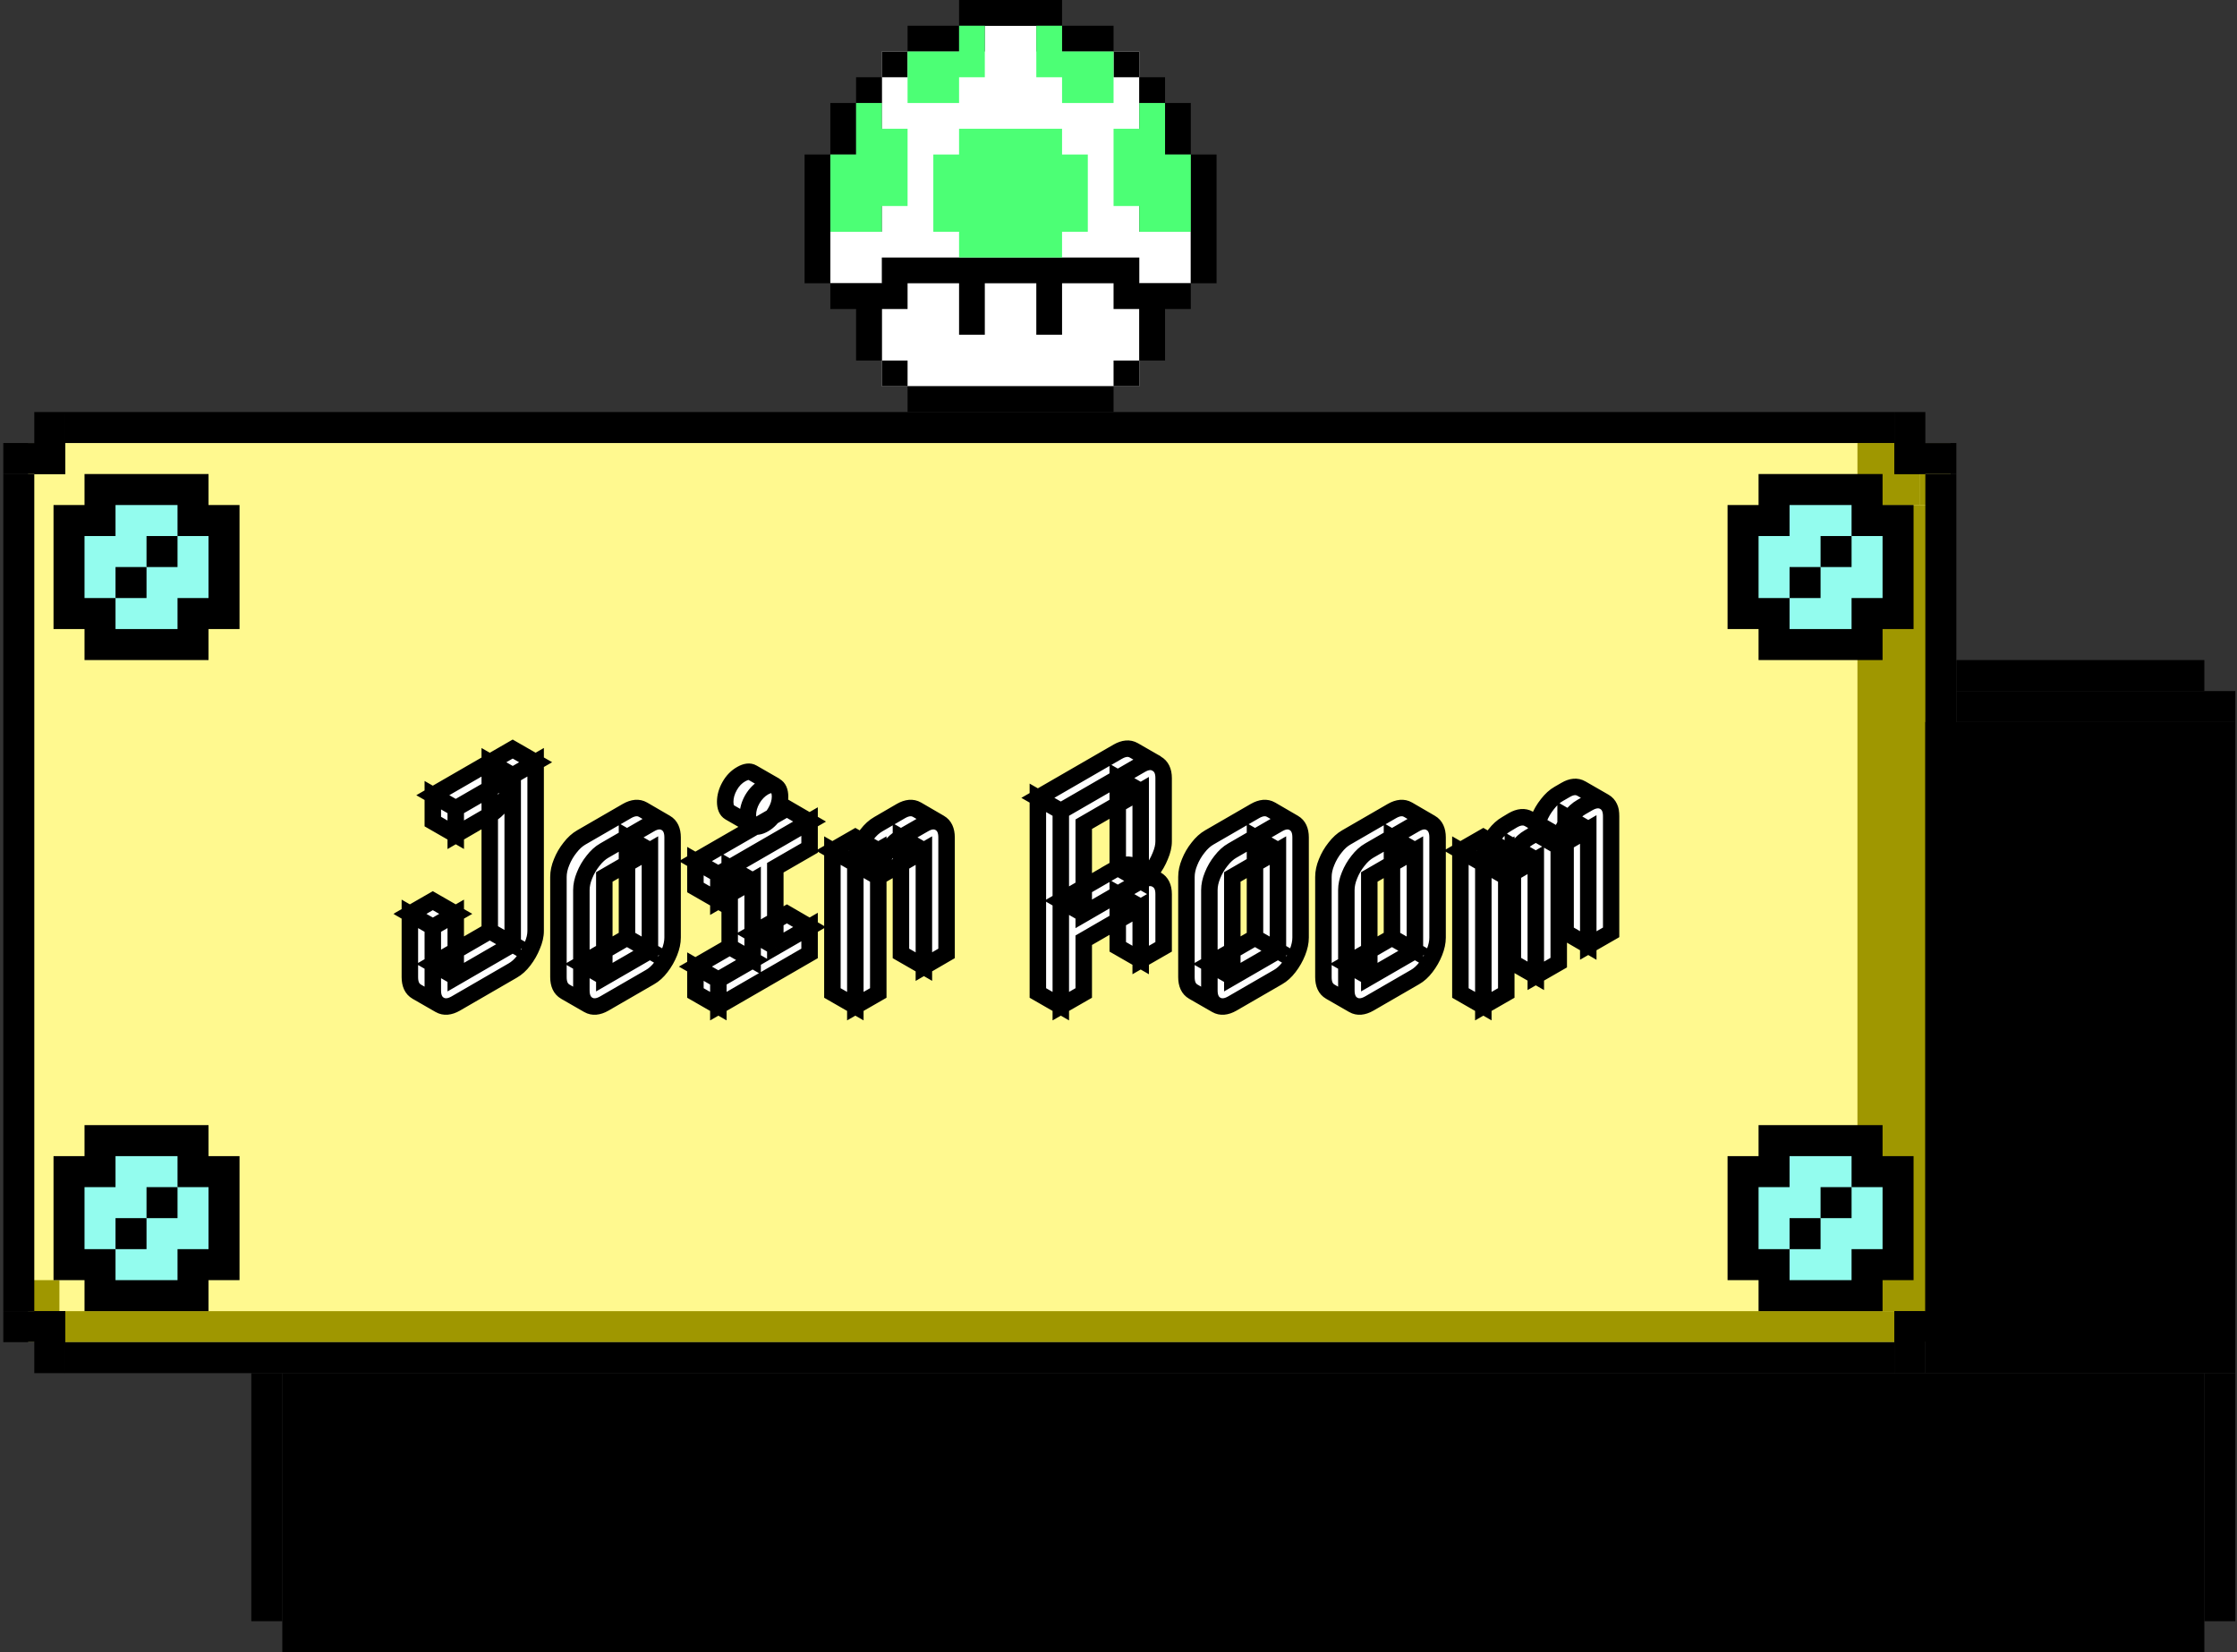 <svg width="543" height="401" viewBox="0 0 543 401" fill="none" xmlns="http://www.w3.org/2000/svg">
<rect x="0" y="0" width="543" height="401" fill="#333333" stroke="none"/>
<rect x="6.896" y="107.525" width="466.55" height="218.225" fill="#FCB5A8"/>
<path d="M465.921 115.05H473.446V122.575H465.921V115.05Z" fill="#FC8E2E"/>
<path d="M450.871 107.525H465.921V122.575H450.871V107.525Z" fill="#FC8E2E"/>
<rect x="450.871" y="122.575" width="22.575" height="195.65" fill="#FC8E2E"/>
<rect x="14.421" y="318.225" width="451.5" height="7.525" fill="#FC8E2E"/>
<rect x="6.896" y="310.7" width="7.525" height="7.525" fill="#FC8E2E"/>
<rect x="6.896" y="107.525" width="466.55" height="218.225" fill="#FCFCFC"/>
<path d="M465.921 115.05H473.446V122.575H465.921V115.05Z" fill="#93FCEE"/>
<path d="M450.871 107.525H465.921V122.575H450.871V107.525Z" fill="#93FCEE"/>
<rect x="450.871" y="122.575" width="22.575" height="195.65" fill="#93FCEE"/>
<rect x="14.421" y="318.225" width="451.5" height="7.525" fill="#93FCEE"/>
<rect x="6.896" y="310.7" width="7.525" height="7.525" fill="#93FCEE"/>
<rect x="6.896" y="107.525" width="466.55" height="218.225" fill="#9FE1FC"/>
<path d="M465.921 115.05H473.446V122.575H465.921V115.05Z" fill="#32B5FC"/>
<path d="M450.871 107.525H465.921V122.575H450.871V107.525Z" fill="#32B5FC"/>
<rect x="450.871" y="122.575" width="22.575" height="195.65" fill="#32B5FC"/>
<rect x="14.421" y="318.225" width="451.5" height="7.525" fill="#32B5FC"/>
<rect x="6.896" y="310.7" width="7.525" height="7.525" fill="#32B5FC"/>
<rect x="6.896" y="107.525" width="466.55" height="218.225" fill="#FFF98F"/>
<path d="M465.921 115.05H473.446V122.575H465.921V115.05Z" fill="#9F9700"/>
<path d="M450.871 107.525H465.921V122.575H450.871V107.525Z" fill="#9F9700"/>
<rect x="450.871" y="122.575" width="22.575" height="195.65" fill="#9F9700"/>
<rect x="14.421" y="318.225" width="451.5" height="7.525" fill="#9F9700"/>
<rect x="6.896" y="310.7" width="7.525" height="7.525" fill="#9F9700"/>
<rect x="61" y="333.275" width="7.525" height="60.2" fill="black"/>
<rect x="535.075" y="333.275" width="7.525" height="60.2" fill="black"/>
<rect x="68.525" y="333.275" width="466.55" height="67.725" fill="black"/>
<path d="M467.35 175.25H542.6V333.275H467.35V175.25Z" fill="black"/>
<path d="M474.875 160.2H535.075V167.725H474.875V160.2Z" fill="black"/>
<path d="M474.875 167.725H542.6V175.25H474.875V167.725Z" fill="black"/>
<rect x="0.8" y="115.05" width="7.525" height="203.175" fill="black"/>
<rect x="467.35" y="115.05" width="7.525" height="203.175" fill="black"/>
<rect x="15.85" y="100" width="443.975" height="7.525" fill="black"/>
<rect x="15.85" y="325.75" width="443.975" height="7.525" fill="black"/>
<path d="M467.35 100V115.05H459.825V100H467.35Z" fill="black"/>
<path d="M474.875 107.525V115.05H459.825V107.525H474.875Z" fill="black"/>
<path d="M467.35 333.275V318.225H459.825V333.275H467.35Z" fill="black"/>
<path d="M474.875 325.75V318.225H459.825V325.75H474.875Z" fill="black"/>
<path d="M0.8 107.525H15.85V115.05H0.8V107.525Z" fill="black"/>
<path d="M8.325 100H15.85V115.05H8.325V100Z" fill="black"/>
<path d="M8.325 333.275V318.225H15.85L15.85 333.275H8.325Z" fill="black"/>
<path d="M0.8 325.75L0.8 318.225H15.85L15.85 325.75H0.8Z" fill="black"/>
<path d="M50.617 115.05H20.517V122.575H12.992V152.675H20.517V160.2H50.617V152.675H58.142V122.575H50.617V115.05Z" fill="black"/>
<path d="M43.091 122.575H28.041V130.1H20.516V145.15H28.041V152.675H43.091V145.15H50.616V130.1H43.091V122.575Z" fill="#93FCEE"/>
<rect x="28.041" y="137.625" width="7.525" height="7.525" fill="black"/>
<rect x="35.566" y="130.1" width="7.525" height="7.525" fill="black"/>
<path d="M456.966 115.05H426.866V122.575H419.341V152.675H426.866V160.2H456.966V152.675H464.491V122.575H456.966V115.05Z" fill="black"/>
<path d="M449.441 122.575H434.391V130.1H426.866V145.15H434.391V152.675H449.441V145.15H456.966V130.1H449.441V122.575Z" fill="#93FCEE"/>
<rect x="434.391" y="137.625" width="7.525" height="7.525" fill="black"/>
<rect x="441.917" y="130.1" width="7.525" height="7.525" fill="black"/>
<path d="M456.966 273.075H426.866V280.6H419.341V310.7H426.866V318.225H456.966V310.7H464.491V280.6H456.966V273.075Z" fill="black"/>
<path d="M449.441 280.6H434.391V288.125H426.866V303.175H434.391V310.7H449.441V303.175H456.966V288.125H449.441V280.6Z" fill="#93FCEE"/>
<rect x="434.391" y="295.65" width="7.525" height="7.525" fill="black"/>
<rect x="441.917" y="288.125" width="7.525" height="7.525" fill="black"/>
<path d="M50.617 273.075H20.517V280.6H12.992V310.7H20.517V318.225H50.617V310.7H58.142V280.6H50.617V273.075Z" fill="black"/>
<path d="M43.091 280.6H28.041V288.125H20.516V303.175H28.041V310.7H43.091V303.175H50.616V288.125H43.091V280.6Z" fill="#93FCEE"/>
<rect x="28.041" y="295.65" width="7.525" height="7.525" fill="black"/>
<rect x="35.566" y="288.125" width="7.525" height="7.525" fill="black"/>
<mask id="path-50-outside-1_44_592" maskUnits="userSpaceOnUse" x="95.3" y="179" width="298" height="69" fill="black">
<rect fill="white" x="95.3" y="179" width="298" height="69"/>
<path d="M110.626 196.2L130.018 185V225.96C130.018 227.069 129.74 228.264 129.186 229.544C128.674 230.824 127.991 232.019 127.138 233.128C126.327 234.195 125.431 235.005 124.45 235.56L110.626 243.56C109.132 244.413 107.831 244.52 106.722 243.88C105.612 243.24 105.058 242.067 105.058 240.36V225L110.626 221.8V237.16L124.45 229.16V188.2C124.45 189.309 124.194 190.504 123.682 191.784C123.17 193.064 122.487 194.259 121.634 195.368C120.78 196.435 119.863 197.245 118.882 197.8L110.626 202.6V196.2ZM124.45 188.2V229.16L118.882 225.96V185L124.45 188.2ZM124.45 229.16L110.626 237.16L105.058 233.96L118.882 225.96L124.45 229.16ZM130.018 185L110.626 196.2L105.058 193L124.45 181.8L130.018 185ZM110.626 196.2V202.6L105.058 199.4V193L110.626 196.2ZM110.626 221.8L105.058 225L99.49 221.8L105.058 218.6L110.626 221.8ZM105.058 225V240.36C105.058 242.067 105.612 243.24 106.722 243.88L101.154 240.68C100.044 240.04 99.49 238.867 99.49 237.16V221.8L105.058 225ZM146.688 206.44L157.76 200.04C159.211 199.187 160.491 199.08 161.6 199.72C162.709 200.36 163.264 201.533 163.264 203.24V227.56C163.264 228.669 163.008 229.864 162.496 231.144C161.984 232.424 161.301 233.619 160.448 234.728C159.637 235.795 158.741 236.605 157.76 237.16L146.688 243.56C145.195 244.413 143.893 244.52 142.784 243.88C141.675 243.24 141.12 242.067 141.12 240.36V216.04C141.12 214.888 141.376 213.693 141.888 212.456C142.4 211.176 143.083 210.003 143.936 208.936C144.789 207.827 145.707 206.995 146.688 206.44ZM146.688 237.16L157.76 230.76V206.44L146.688 212.84V237.16ZM157.76 206.44V230.76L152.192 227.56V203.24L157.76 206.44ZM157.76 230.76L146.688 237.16L141.12 233.96L152.192 227.56L157.76 230.76ZM161.6 199.72C160.491 199.08 159.211 199.187 157.76 200.04L146.688 206.44C145.707 206.995 144.789 207.827 143.936 208.936C143.083 210.003 142.4 211.176 141.888 212.456C141.376 213.693 141.12 214.888 141.12 216.04V240.36C141.12 242.067 141.675 243.24 142.784 243.88L137.216 240.68C136.107 240.04 135.552 238.867 135.552 237.16V212.84C135.552 211.688 135.808 210.493 136.32 209.256C136.832 207.976 137.515 206.803 138.368 205.736C139.221 204.627 140.139 203.795 141.12 203.24L152.192 196.84C153.685 195.987 154.987 195.88 156.096 196.52L161.6 199.72ZM182.69 233V213.8L174.37 218.6V212.2L196.514 199.4V205.8L188.194 210.6V229.8L196.514 225V231.4L174.37 244.2V237.8L182.69 233ZM185.442 200.04C184.333 200.68 183.394 200.787 182.626 200.36C181.901 199.933 181.538 199.08 181.538 197.8C181.538 196.52 181.901 195.24 182.626 193.96C183.394 192.68 184.333 191.72 185.442 191.08C186.551 190.44 187.469 190.333 188.194 190.76C188.962 191.187 189.346 192.04 189.346 193.32C189.346 194.6 188.962 195.88 188.194 197.16C187.469 198.44 186.551 199.4 185.442 200.04ZM182.69 233L174.37 237.8L168.802 234.6L177.122 229.8L182.69 233ZM174.37 237.8V244.2L168.802 241V234.6L174.37 237.8ZM196.514 225L188.194 229.8L182.69 226.6L191.01 221.8L196.514 225ZM182.69 213.8V233L177.122 229.8V210.6L182.69 213.8ZM196.514 199.4L174.37 212.2L168.802 209L191.01 196.2L196.514 199.4ZM174.37 212.2V218.6L168.802 215.4V209L174.37 212.2ZM188.258 190.76C187.49 190.333 186.551 190.44 185.442 191.08C184.333 191.72 183.394 192.68 182.626 193.96C181.901 195.24 181.538 196.52 181.538 197.8C181.538 199.08 181.922 199.933 182.69 200.36L177.122 197.16C176.397 196.733 176.034 195.88 176.034 194.6C176.034 193.32 176.397 192.04 177.122 190.76C177.847 189.48 178.786 188.52 179.938 187.88C181.047 187.24 181.965 187.133 182.69 187.56L188.258 190.76ZM207.62 209.64L213.188 206.44V212.84C213.188 211.688 213.444 210.493 213.956 209.256C214.468 207.976 215.129 206.803 215.94 205.736C216.793 204.627 217.711 203.795 218.692 203.24L224.26 200.04C225.711 199.187 226.991 199.08 228.1 199.72C229.209 200.36 229.764 201.533 229.764 203.24V231.4L224.26 234.6V206.44L213.188 212.84V241L207.62 244.2V209.64ZM224.26 206.44V234.6L218.692 231.4V203.24L224.26 206.44ZM207.62 209.64V244.2L202.052 241V206.44L207.62 209.64ZM228.1 199.72C226.991 199.08 225.711 199.187 224.26 200.04L218.692 203.24C217.711 203.795 216.793 204.627 215.94 205.736C215.129 206.803 214.468 207.976 213.956 209.256C213.444 210.493 213.188 211.688 213.188 212.84L207.62 209.64C207.62 208.488 207.876 207.293 208.388 206.056C208.9 204.776 209.583 203.603 210.436 202.536C211.289 201.427 212.207 200.595 213.188 200.04L218.692 196.84C220.185 195.987 221.487 195.88 222.596 196.52L228.1 199.72ZM213.188 206.44L207.62 209.64L202.052 206.44L207.62 203.24L213.188 206.44ZM276.887 220.2L263.063 228.2V241L257.495 244.2V196.84L276.887 185.64C278.338 184.787 279.618 184.68 280.727 185.32C281.879 185.96 282.455 187.133 282.455 188.84V204.2C282.455 205.309 282.178 206.504 281.623 207.784C281.111 209.064 280.428 210.259 279.575 211.368C278.764 212.435 277.868 213.245 276.887 213.8C278.338 212.947 279.618 212.84 280.727 213.48C281.879 214.12 282.455 215.293 282.455 217V229.8L276.887 233V220.2ZM276.887 213.8V192.04L263.063 200.04V221.8L276.887 213.8ZM276.887 220.2V233L271.319 229.8V217L276.887 220.2ZM280.791 213.48C279.639 212.84 278.338 212.947 276.887 213.8L271.319 210.6C272.812 209.747 274.114 209.64 275.223 210.28L280.791 213.48ZM276.887 192.04V213.8L271.319 210.6V188.84L276.887 192.04ZM276.887 213.8L263.063 221.8L257.495 218.6L271.319 210.6L276.887 213.8ZM280.791 185.32C279.639 184.68 278.338 184.787 276.887 185.64L257.495 196.84L251.927 193.64L271.319 182.44C272.812 181.587 274.114 181.48 275.223 182.12L280.791 185.32ZM257.495 196.84V244.2L251.927 241V193.64L257.495 196.84ZM299.126 206.44L310.198 200.04C311.648 199.187 312.928 199.08 314.038 199.72C315.147 200.36 315.702 201.533 315.702 203.24V227.56C315.702 228.669 315.446 229.864 314.934 231.144C314.422 232.424 313.739 233.619 312.886 234.728C312.075 235.795 311.179 236.605 310.198 237.16L299.126 243.56C297.632 244.413 296.331 244.52 295.222 243.88C294.112 243.24 293.558 242.067 293.558 240.36V216.04C293.558 214.888 293.814 213.693 294.326 212.456C294.838 211.176 295.52 210.003 296.374 208.936C297.227 207.827 298.144 206.995 299.126 206.44ZM299.126 237.16L310.198 230.76V206.44L299.126 212.84V237.16ZM310.198 206.44V230.76L304.63 227.56V203.24L310.198 206.44ZM310.198 230.76L299.126 237.16L293.558 233.96L304.63 227.56L310.198 230.76ZM314.038 199.72C312.928 199.08 311.648 199.187 310.198 200.04L299.126 206.44C298.144 206.995 297.227 207.827 296.374 208.936C295.52 210.003 294.838 211.176 294.326 212.456C293.814 213.693 293.558 214.888 293.558 216.04V240.36C293.558 242.067 294.112 243.24 295.222 243.88L289.654 240.68C288.544 240.04 287.99 238.867 287.99 237.16V212.84C287.99 211.688 288.246 210.493 288.758 209.256C289.27 207.976 289.952 206.803 290.806 205.736C291.659 204.627 292.576 203.795 293.558 203.24L304.63 196.84C306.123 195.987 307.424 195.88 308.534 196.52L314.038 199.72ZM332.376 206.44L343.448 200.04C344.898 199.187 346.178 199.08 347.288 199.72C348.397 200.36 348.952 201.533 348.952 203.24V227.56C348.952 228.669 348.696 229.864 348.184 231.144C347.672 232.424 346.989 233.619 346.136 234.728C345.325 235.795 344.429 236.605 343.448 237.16L332.376 243.56C330.882 244.413 329.581 244.52 328.472 243.88C327.362 243.24 326.808 242.067 326.808 240.36V216.04C326.808 214.888 327.064 213.693 327.576 212.456C328.088 211.176 328.77 210.003 329.624 208.936C330.477 207.827 331.394 206.995 332.376 206.44ZM332.376 237.16L343.448 230.76V206.44L332.376 212.84V237.16ZM343.448 206.44V230.76L337.88 227.56V203.24L343.448 206.44ZM343.448 230.76L332.376 237.16L326.808 233.96L337.88 227.56L343.448 230.76ZM347.288 199.72C346.178 199.08 344.898 199.187 343.448 200.04L332.376 206.44C331.394 206.995 330.477 207.827 329.624 208.936C328.77 210.003 328.088 211.176 327.576 212.456C327.064 213.693 326.808 214.888 326.808 216.04V240.36C326.808 242.067 327.362 243.24 328.472 243.88L322.904 240.68C321.794 240.04 321.24 238.867 321.24 237.16V212.84C321.24 211.688 321.496 210.493 322.008 209.256C322.52 207.976 323.202 206.803 324.056 205.736C324.909 204.627 325.826 203.795 326.808 203.24L337.88 196.84C339.373 195.987 340.674 195.88 341.784 196.52L347.288 199.72ZM360.058 209.64L365.626 206.44V212.84C365.626 211.688 365.882 210.493 366.394 209.256C366.906 207.976 367.567 206.803 368.378 205.736C369.231 204.627 370.148 203.795 371.13 203.24L372.794 202.28C374.287 201.427 375.588 201.32 376.698 201.96C377.807 202.6 378.362 203.773 378.362 205.48C378.362 204.328 378.618 203.133 379.13 201.896C379.642 200.616 380.303 199.443 381.114 198.376C381.967 197.267 382.884 196.435 383.866 195.88L385.53 194.92C387.023 194.067 388.324 193.96 389.434 194.6C390.543 195.24 391.098 196.413 391.098 198.12V226.28L385.53 229.48V201.32L378.362 205.48V233.64L372.794 236.84V208.68L365.626 212.84V241L360.058 244.2V209.64ZM385.53 201.32V229.48L380.026 226.28V198.12L385.53 201.32ZM372.794 208.68V236.84L367.226 233.64V205.48L372.794 208.68ZM389.434 194.6C388.324 193.96 387.023 194.067 385.53 194.92L383.866 195.88C382.884 196.435 381.967 197.267 381.114 198.376C380.303 199.443 379.642 200.616 379.13 201.896C378.618 203.133 378.362 204.328 378.362 205.48L372.794 202.28C372.794 201.128 373.05 199.933 373.562 198.696C374.074 197.416 374.756 196.243 375.61 195.176C376.463 194.067 377.38 193.235 378.362 192.68L380.026 191.72C381.476 190.867 382.756 190.76 383.866 191.4L389.434 194.6ZM360.058 209.64V244.2L354.49 241V206.44L360.058 209.64ZM376.698 201.96C375.588 201.32 374.287 201.427 372.794 202.28L371.13 203.24C370.148 203.795 369.231 204.627 368.378 205.736C367.567 206.803 366.906 207.976 366.394 209.256C365.882 210.493 365.626 211.688 365.626 212.84L360.058 209.64C360.058 208.488 360.314 207.293 360.826 206.056C361.338 204.776 362.02 203.603 362.874 202.536C363.727 201.427 364.644 200.595 365.626 200.04L367.226 199.08C368.719 198.227 370.02 198.12 371.13 198.76L376.698 201.96ZM365.626 206.44L360.058 209.64L354.49 206.44L360.058 203.24L365.626 206.44Z"/>
</mask>
<path d="M110.626 196.2L130.018 185V225.96C130.018 227.069 129.74 228.264 129.186 229.544C128.674 230.824 127.991 232.019 127.138 233.128C126.327 234.195 125.431 235.005 124.45 235.56L110.626 243.56C109.132 244.413 107.831 244.52 106.722 243.88C105.612 243.24 105.058 242.067 105.058 240.36V225L110.626 221.8V237.16L124.45 229.16V188.2C124.45 189.309 124.194 190.504 123.682 191.784C123.17 193.064 122.487 194.259 121.634 195.368C120.78 196.435 119.863 197.245 118.882 197.8L110.626 202.6V196.2ZM124.45 188.2V229.16L118.882 225.96V185L124.45 188.2ZM124.45 229.16L110.626 237.16L105.058 233.96L118.882 225.96L124.45 229.16ZM130.018 185L110.626 196.2L105.058 193L124.45 181.8L130.018 185ZM110.626 196.2V202.6L105.058 199.4V193L110.626 196.2ZM110.626 221.8L105.058 225L99.49 221.8L105.058 218.6L110.626 221.8ZM105.058 225V240.36C105.058 242.067 105.612 243.24 106.722 243.88L101.154 240.68C100.044 240.04 99.49 238.867 99.49 237.16V221.8L105.058 225ZM146.688 206.44L157.76 200.04C159.211 199.187 160.491 199.08 161.6 199.72C162.709 200.36 163.264 201.533 163.264 203.24V227.56C163.264 228.669 163.008 229.864 162.496 231.144C161.984 232.424 161.301 233.619 160.448 234.728C159.637 235.795 158.741 236.605 157.76 237.16L146.688 243.56C145.195 244.413 143.893 244.52 142.784 243.88C141.675 243.24 141.12 242.067 141.12 240.36V216.04C141.12 214.888 141.376 213.693 141.888 212.456C142.4 211.176 143.083 210.003 143.936 208.936C144.789 207.827 145.707 206.995 146.688 206.44ZM146.688 237.16L157.76 230.76V206.44L146.688 212.84V237.16ZM157.76 206.44V230.76L152.192 227.56V203.24L157.76 206.44ZM157.76 230.76L146.688 237.16L141.12 233.96L152.192 227.56L157.76 230.76ZM161.6 199.72C160.491 199.08 159.211 199.187 157.76 200.04L146.688 206.44C145.707 206.995 144.789 207.827 143.936 208.936C143.083 210.003 142.4 211.176 141.888 212.456C141.376 213.693 141.12 214.888 141.12 216.04V240.36C141.12 242.067 141.675 243.24 142.784 243.88L137.216 240.68C136.107 240.04 135.552 238.867 135.552 237.16V212.84C135.552 211.688 135.808 210.493 136.32 209.256C136.832 207.976 137.515 206.803 138.368 205.736C139.221 204.627 140.139 203.795 141.12 203.24L152.192 196.84C153.685 195.987 154.987 195.88 156.096 196.52L161.6 199.72ZM182.69 233V213.8L174.37 218.6V212.2L196.514 199.4V205.8L188.194 210.6V229.8L196.514 225V231.4L174.37 244.2V237.8L182.69 233ZM185.442 200.04C184.333 200.68 183.394 200.787 182.626 200.36C181.901 199.933 181.538 199.08 181.538 197.8C181.538 196.52 181.901 195.24 182.626 193.96C183.394 192.68 184.333 191.72 185.442 191.08C186.551 190.44 187.469 190.333 188.194 190.76C188.962 191.187 189.346 192.04 189.346 193.32C189.346 194.6 188.962 195.88 188.194 197.16C187.469 198.44 186.551 199.4 185.442 200.04ZM182.69 233L174.37 237.8L168.802 234.6L177.122 229.8L182.69 233ZM174.37 237.8V244.2L168.802 241V234.6L174.37 237.8ZM196.514 225L188.194 229.8L182.69 226.6L191.01 221.8L196.514 225ZM182.69 213.8V233L177.122 229.8V210.6L182.69 213.8ZM196.514 199.4L174.37 212.2L168.802 209L191.01 196.2L196.514 199.4ZM174.37 212.2V218.6L168.802 215.4V209L174.37 212.2ZM188.258 190.76C187.49 190.333 186.551 190.44 185.442 191.08C184.333 191.72 183.394 192.68 182.626 193.96C181.901 195.24 181.538 196.52 181.538 197.8C181.538 199.08 181.922 199.933 182.69 200.36L177.122 197.16C176.397 196.733 176.034 195.88 176.034 194.6C176.034 193.32 176.397 192.04 177.122 190.76C177.847 189.48 178.786 188.52 179.938 187.88C181.047 187.24 181.965 187.133 182.69 187.56L188.258 190.76ZM207.62 209.64L213.188 206.44V212.84C213.188 211.688 213.444 210.493 213.956 209.256C214.468 207.976 215.129 206.803 215.94 205.736C216.793 204.627 217.711 203.795 218.692 203.24L224.26 200.04C225.711 199.187 226.991 199.08 228.1 199.72C229.209 200.36 229.764 201.533 229.764 203.24V231.4L224.26 234.6V206.44L213.188 212.84V241L207.62 244.2V209.64ZM224.26 206.44V234.6L218.692 231.4V203.24L224.26 206.44ZM207.62 209.64V244.2L202.052 241V206.44L207.62 209.64ZM228.1 199.72C226.991 199.08 225.711 199.187 224.26 200.04L218.692 203.24C217.711 203.795 216.793 204.627 215.94 205.736C215.129 206.803 214.468 207.976 213.956 209.256C213.444 210.493 213.188 211.688 213.188 212.84L207.62 209.64C207.62 208.488 207.876 207.293 208.388 206.056C208.9 204.776 209.583 203.603 210.436 202.536C211.289 201.427 212.207 200.595 213.188 200.04L218.692 196.84C220.185 195.987 221.487 195.88 222.596 196.52L228.1 199.72ZM213.188 206.44L207.62 209.64L202.052 206.44L207.62 203.24L213.188 206.44ZM276.887 220.2L263.063 228.2V241L257.495 244.2V196.84L276.887 185.64C278.338 184.787 279.618 184.68 280.727 185.32C281.879 185.96 282.455 187.133 282.455 188.84V204.2C282.455 205.309 282.178 206.504 281.623 207.784C281.111 209.064 280.428 210.259 279.575 211.368C278.764 212.435 277.868 213.245 276.887 213.8C278.338 212.947 279.618 212.84 280.727 213.48C281.879 214.12 282.455 215.293 282.455 217V229.8L276.887 233V220.2ZM276.887 213.8V192.04L263.063 200.04V221.8L276.887 213.8ZM276.887 220.2V233L271.319 229.8V217L276.887 220.2ZM280.791 213.48C279.639 212.84 278.338 212.947 276.887 213.8L271.319 210.6C272.812 209.747 274.114 209.64 275.223 210.28L280.791 213.48ZM276.887 192.04V213.8L271.319 210.6V188.84L276.887 192.04ZM276.887 213.8L263.063 221.8L257.495 218.6L271.319 210.6L276.887 213.8ZM280.791 185.32C279.639 184.68 278.338 184.787 276.887 185.64L257.495 196.84L251.927 193.64L271.319 182.44C272.812 181.587 274.114 181.48 275.223 182.12L280.791 185.32ZM257.495 196.84V244.2L251.927 241V193.64L257.495 196.84ZM299.126 206.44L310.198 200.04C311.648 199.187 312.928 199.08 314.038 199.72C315.147 200.36 315.702 201.533 315.702 203.24V227.56C315.702 228.669 315.446 229.864 314.934 231.144C314.422 232.424 313.739 233.619 312.886 234.728C312.075 235.795 311.179 236.605 310.198 237.16L299.126 243.56C297.632 244.413 296.331 244.52 295.222 243.88C294.112 243.24 293.558 242.067 293.558 240.36V216.04C293.558 214.888 293.814 213.693 294.326 212.456C294.838 211.176 295.52 210.003 296.374 208.936C297.227 207.827 298.144 206.995 299.126 206.44ZM299.126 237.16L310.198 230.76V206.44L299.126 212.84V237.16ZM310.198 206.44V230.76L304.63 227.56V203.24L310.198 206.44ZM310.198 230.76L299.126 237.16L293.558 233.96L304.63 227.56L310.198 230.76ZM314.038 199.72C312.928 199.08 311.648 199.187 310.198 200.04L299.126 206.44C298.144 206.995 297.227 207.827 296.374 208.936C295.52 210.003 294.838 211.176 294.326 212.456C293.814 213.693 293.558 214.888 293.558 216.04V240.36C293.558 242.067 294.112 243.24 295.222 243.88L289.654 240.68C288.544 240.04 287.99 238.867 287.99 237.16V212.84C287.99 211.688 288.246 210.493 288.758 209.256C289.27 207.976 289.952 206.803 290.806 205.736C291.659 204.627 292.576 203.795 293.558 203.24L304.63 196.84C306.123 195.987 307.424 195.88 308.534 196.52L314.038 199.72ZM332.376 206.44L343.448 200.04C344.898 199.187 346.178 199.08 347.288 199.72C348.397 200.36 348.952 201.533 348.952 203.24V227.56C348.952 228.669 348.696 229.864 348.184 231.144C347.672 232.424 346.989 233.619 346.136 234.728C345.325 235.795 344.429 236.605 343.448 237.16L332.376 243.56C330.882 244.413 329.581 244.52 328.472 243.88C327.362 243.24 326.808 242.067 326.808 240.36V216.04C326.808 214.888 327.064 213.693 327.576 212.456C328.088 211.176 328.77 210.003 329.624 208.936C330.477 207.827 331.394 206.995 332.376 206.44ZM332.376 237.16L343.448 230.76V206.44L332.376 212.84V237.16ZM343.448 206.44V230.76L337.88 227.56V203.24L343.448 206.44ZM343.448 230.76L332.376 237.16L326.808 233.96L337.88 227.56L343.448 230.76ZM347.288 199.72C346.178 199.08 344.898 199.187 343.448 200.04L332.376 206.44C331.394 206.995 330.477 207.827 329.624 208.936C328.77 210.003 328.088 211.176 327.576 212.456C327.064 213.693 326.808 214.888 326.808 216.04V240.36C326.808 242.067 327.362 243.24 328.472 243.88L322.904 240.68C321.794 240.04 321.24 238.867 321.24 237.16V212.84C321.24 211.688 321.496 210.493 322.008 209.256C322.52 207.976 323.202 206.803 324.056 205.736C324.909 204.627 325.826 203.795 326.808 203.24L337.88 196.84C339.373 195.987 340.674 195.88 341.784 196.52L347.288 199.72ZM360.058 209.64L365.626 206.44V212.84C365.626 211.688 365.882 210.493 366.394 209.256C366.906 207.976 367.567 206.803 368.378 205.736C369.231 204.627 370.148 203.795 371.13 203.24L372.794 202.28C374.287 201.427 375.588 201.32 376.698 201.96C377.807 202.6 378.362 203.773 378.362 205.48C378.362 204.328 378.618 203.133 379.13 201.896C379.642 200.616 380.303 199.443 381.114 198.376C381.967 197.267 382.884 196.435 383.866 195.88L385.53 194.92C387.023 194.067 388.324 193.96 389.434 194.6C390.543 195.24 391.098 196.413 391.098 198.12V226.28L385.53 229.48V201.32L378.362 205.48V233.64L372.794 236.84V208.68L365.626 212.84V241L360.058 244.2V209.64ZM385.53 201.32V229.48L380.026 226.28V198.12L385.53 201.32ZM372.794 208.68V236.84L367.226 233.64V205.48L372.794 208.68ZM389.434 194.6C388.324 193.96 387.023 194.067 385.53 194.92L383.866 195.88C382.884 196.435 381.967 197.267 381.114 198.376C380.303 199.443 379.642 200.616 379.13 201.896C378.618 203.133 378.362 204.328 378.362 205.48L372.794 202.28C372.794 201.128 373.05 199.933 373.562 198.696C374.074 197.416 374.756 196.243 375.61 195.176C376.463 194.067 377.38 193.235 378.362 192.68L380.026 191.72C381.476 190.867 382.756 190.76 383.866 191.4L389.434 194.6ZM360.058 209.64V244.2L354.49 241V206.44L360.058 209.64ZM376.698 201.96C375.588 201.32 374.287 201.427 372.794 202.28L371.13 203.24C370.148 203.795 369.231 204.627 368.378 205.736C367.567 206.803 366.906 207.976 366.394 209.256C365.882 210.493 365.626 211.688 365.626 212.84L360.058 209.64C360.058 208.488 360.314 207.293 360.826 206.056C361.338 204.776 362.02 203.603 362.874 202.536C363.727 201.427 364.644 200.595 365.626 200.04L367.226 199.08C368.719 198.227 370.02 198.12 371.13 198.76L376.698 201.96ZM365.626 206.44L360.058 209.64L354.49 206.44L360.058 203.24L365.626 206.44Z" fill="white"/>
<path d="M110.626 196.2L109.625 194.468L108.626 195.046V196.2H110.626ZM130.018 185H132.018V181.535L129.017 183.268L130.018 185ZM129.186 229.544L127.35 228.749L127.339 228.775L127.329 228.801L129.186 229.544ZM127.138 233.128L125.552 231.909L125.545 231.918L127.138 233.128ZM124.45 235.56L123.465 233.819L123.457 233.824L123.448 233.829L124.45 235.56ZM110.626 243.56L111.618 245.297L111.627 245.291L110.626 243.56ZM106.722 243.88L105.722 245.612L106.722 243.88ZM105.058 225L104.061 223.266L103.058 223.843V225H105.058ZM110.626 221.8H112.626V218.344L109.629 220.066L110.626 221.8ZM110.626 237.16H108.626V240.628L111.627 238.891L110.626 237.16ZM124.45 229.16L125.451 230.891L126.45 230.313V229.16H124.45ZM123.682 191.784L125.539 192.527L123.682 191.784ZM121.634 195.368L123.195 196.617L123.207 196.603L123.219 196.587L121.634 195.368ZM118.882 197.8L117.897 196.059L117.887 196.065L117.876 196.071L118.882 197.8ZM110.626 202.6H108.626V206.076L111.631 204.329L110.626 202.6ZM124.45 188.2H126.45V187.043L125.446 186.466L124.45 188.2ZM124.45 229.16L123.453 230.894L126.45 232.616V229.16H124.45ZM118.882 225.96H116.882V227.117L117.885 227.694L118.882 225.96ZM118.882 185L119.878 183.266L116.882 181.544V185H118.882ZM124.45 229.16L125.451 230.891L128.453 229.154L125.446 227.426L124.45 229.16ZM110.626 237.16L109.629 238.894L110.629 239.469L111.627 238.891L110.626 237.16ZM105.058 233.96L104.056 232.229L101.054 233.966L104.061 235.694L105.058 233.96ZM118.882 225.96L119.878 224.226L118.878 223.651L117.88 224.229L118.882 225.96ZM130.018 185L131.018 186.732L134.024 184.996L131.014 183.266L130.018 185ZM110.626 196.2L109.629 197.934L110.628 198.508L111.626 197.932L110.626 196.2ZM105.058 193L104.057 191.268L101.051 193.004L104.061 194.734L105.058 193ZM124.45 181.8L125.446 180.066L124.447 179.492L123.449 180.068L124.45 181.8ZM110.626 196.2H112.626V195.043L111.622 194.466L110.626 196.2ZM110.626 202.6L109.629 204.334L112.626 206.056V202.6H110.626ZM105.058 199.4H103.058V200.557L104.061 201.134L105.058 199.4ZM105.058 193L106.054 191.266L103.058 189.544V193H105.058ZM110.626 221.8L111.622 223.534L114.639 221.8L111.622 220.066L110.626 221.8ZM105.058 225L104.061 226.734L105.058 227.307L106.054 226.734L105.058 225ZM99.49 221.8L98.493 220.066L95.476 221.8L98.493 223.534L99.49 221.8ZM105.058 218.6L106.054 216.866L105.058 216.293L104.061 216.866L105.058 218.6ZM105.058 225H107.058V223.843L106.054 223.266L105.058 225ZM106.722 243.88L105.725 245.614L107.721 242.148L106.722 243.88ZM101.154 240.68L100.154 242.412L100.157 242.414L101.154 240.68ZM99.49 221.8L100.486 220.066L97.49 218.344V221.8H99.49ZM111.626 197.932L131.018 186.732L129.017 183.268L109.625 194.468L111.626 197.932ZM128.018 185V225.96H132.018V185H128.018ZM128.018 225.96C128.018 226.735 127.823 227.657 127.35 228.749L131.021 230.339C131.657 228.871 132.018 227.404 132.018 225.96H128.018ZM127.329 228.801C126.886 229.908 126.295 230.943 125.552 231.909L128.723 234.347C129.686 233.095 130.461 231.74 131.043 230.287L127.329 228.801ZM125.545 231.918C124.869 232.808 124.17 233.421 123.465 233.819L125.434 237.301C126.692 236.59 127.785 235.581 128.73 234.338L125.545 231.918ZM123.448 233.829L109.624 241.829L111.627 245.291L125.451 237.291L123.448 233.829ZM109.633 241.824C108.517 242.461 108.008 242.313 107.721 242.148L105.722 245.612C107.654 246.727 109.747 246.366 111.618 245.296L109.633 241.824ZM107.721 242.148C107.434 241.982 107.058 241.623 107.058 240.36H103.058C103.058 242.511 103.79 244.498 105.722 245.612L107.721 242.148ZM107.058 240.36V225H103.058V240.36H107.058ZM106.054 226.734L111.622 223.534L109.629 220.066L104.061 223.266L106.054 226.734ZM108.626 221.8V237.16H112.626V221.8H108.626ZM111.627 238.891L125.451 230.891L123.448 227.429L109.624 235.429L111.627 238.891ZM126.45 229.16V188.2H122.45V229.16H126.45ZM122.45 188.2C122.45 189.001 122.264 189.942 121.825 191.041L125.539 192.527C126.123 191.066 126.45 189.617 126.45 188.2H122.45ZM121.825 191.041C121.382 192.148 120.791 193.183 120.048 194.149L123.219 196.587C124.182 195.335 124.957 193.98 125.539 192.527L121.825 191.041ZM120.072 194.119C119.345 195.027 118.615 195.653 117.897 196.059L119.866 199.541C121.111 198.837 122.215 197.842 123.195 196.617L120.072 194.119ZM117.876 196.071L109.62 200.871L111.631 204.329L119.887 199.529L117.876 196.071ZM112.626 202.6V196.2H108.626V202.6H112.626ZM122.45 188.2V229.16H126.45V188.2H122.45ZM125.446 227.426L119.878 224.226L117.885 227.694L123.453 230.894L125.446 227.426ZM120.882 225.96V185H116.882V225.96H120.882ZM117.885 186.734L123.453 189.934L125.446 186.466L119.878 183.266L117.885 186.734ZM123.448 227.429L109.624 235.429L111.627 238.891L125.451 230.891L123.448 227.429ZM111.622 235.426L106.054 232.226L104.061 235.694L109.629 238.894L111.622 235.426ZM106.059 235.691L119.883 227.691L117.88 224.229L104.056 232.229L106.059 235.691ZM117.885 227.694L123.453 230.894L125.446 227.426L119.878 224.226L117.885 227.694ZM129.017 183.268L109.625 194.468L111.626 197.932L131.018 186.732L129.017 183.268ZM111.622 194.466L106.054 191.266L104.061 194.734L109.629 197.934L111.622 194.466ZM106.058 194.732L125.45 183.532L123.449 180.068L104.057 191.268L106.058 194.732ZM123.453 183.534L129.021 186.734L131.014 183.266L125.446 180.066L123.453 183.534ZM108.626 196.2V202.6H112.626V196.2H108.626ZM111.622 200.866L106.054 197.666L104.061 201.134L109.629 204.334L111.622 200.866ZM107.058 199.4V193H103.058V199.4H107.058ZM104.061 194.734L109.629 197.934L111.622 194.466L106.054 191.266L104.061 194.734ZM109.629 220.066L104.061 223.266L106.054 226.734L111.622 223.534L109.629 220.066ZM106.054 223.266L100.486 220.066L98.493 223.534L104.061 226.734L106.054 223.266ZM100.486 223.534L106.054 220.334L104.061 216.866L98.493 220.066L100.486 223.534ZM104.061 220.334L109.629 223.534L111.622 220.066L106.054 216.866L104.061 220.334ZM103.058 225V240.36H107.058V225H103.058ZM103.058 240.36C103.058 242.511 103.79 244.498 105.722 245.612L107.721 242.148C107.434 241.982 107.058 241.623 107.058 240.36H103.058ZM107.718 242.146L102.15 238.946L100.157 242.414L105.725 245.614L107.718 242.146ZM102.153 238.948C101.866 238.782 101.49 238.423 101.49 237.16H97.49C97.49 239.311 98.222 241.298 100.154 242.412L102.153 238.948ZM101.49 237.16V221.8H97.49V237.16H101.49ZM98.493 223.534L104.061 226.734L106.054 223.266L100.486 220.066L98.493 223.534ZM146.688 206.44L147.672 208.181L147.681 208.176L147.689 208.172L146.688 206.44ZM157.76 200.04L158.761 201.772L158.768 201.768L158.774 201.764L157.76 200.04ZM162.496 231.144L160.639 230.401L162.496 231.144ZM160.448 234.728L158.863 233.509L158.856 233.518L160.448 234.728ZM157.76 237.16L156.776 235.419L156.768 235.424L156.759 235.428L157.76 237.16ZM146.688 243.56L147.68 245.297L147.689 245.292L146.688 243.56ZM142.784 243.88L141.785 245.612L142.784 243.88ZM141.888 212.456L143.736 213.221L143.741 213.21L143.745 213.199L141.888 212.456ZM143.936 208.936L145.498 210.185L145.51 210.171L145.521 210.155L143.936 208.936ZM146.688 237.16H144.688V240.626L147.689 238.892L146.688 237.16ZM157.76 230.76L158.761 232.492L159.76 231.914V230.76H157.76ZM157.76 206.44H159.76V202.974L156.759 204.708L157.76 206.44ZM146.688 212.84L145.687 211.108L144.688 211.686V212.84H146.688ZM157.76 206.44H159.76V205.283L158.757 204.706L157.76 206.44ZM157.76 230.76L156.763 232.494L159.76 234.216V230.76H157.76ZM152.192 227.56H150.192V228.717L151.195 229.294L152.192 227.56ZM152.192 203.24L153.189 201.506L150.192 199.784V203.24H152.192ZM157.76 230.76L158.761 232.492L161.765 230.755L158.757 229.026L157.76 230.76ZM146.688 237.16L145.691 238.894L146.691 239.468L147.689 238.892L146.688 237.16ZM141.12 233.96L140.119 232.228L137.115 233.965L140.123 235.694L141.12 233.96ZM152.192 227.56L153.189 225.826L152.189 225.252L151.191 225.828L152.192 227.56ZM161.6 199.72L160.601 201.452L162.605 197.991L161.6 199.72ZM157.76 200.04L158.761 201.772L158.768 201.768L158.774 201.764L157.76 200.04ZM146.688 206.44L147.672 208.181L147.681 208.176L147.689 208.172L146.688 206.44ZM143.936 208.936L145.498 210.185L145.51 210.171L145.521 210.155L143.936 208.936ZM141.888 212.456L143.736 213.221L143.741 213.21L143.745 213.199L141.888 212.456ZM142.784 243.88L141.787 245.614L143.783 242.148L142.784 243.88ZM137.216 240.68L136.217 242.412L136.219 242.414L137.216 240.68ZM136.32 209.256L138.168 210.021L138.173 210.01L138.177 209.999L136.32 209.256ZM138.368 205.736L139.93 206.985L139.942 206.971L139.953 206.955L138.368 205.736ZM141.12 203.24L142.104 204.981L142.113 204.976L142.121 204.972L141.12 203.24ZM152.192 196.84L151.2 195.103L151.191 195.108L152.192 196.84ZM156.096 196.52L157.101 194.791L157.095 194.788L156.096 196.52ZM147.689 208.172L158.761 201.772L156.759 198.308L145.687 204.708L147.689 208.172ZM158.774 201.764C159.828 201.144 160.311 201.286 160.601 201.452L162.599 197.988C160.67 196.874 158.593 197.229 156.746 198.316L158.774 201.764ZM160.601 201.452C160.887 201.618 161.264 201.977 161.264 203.24H165.264C165.264 201.089 164.531 199.102 162.599 197.988L160.601 201.452ZM161.264 203.24V227.56H165.264V203.24H161.264ZM161.264 227.56C161.264 228.361 161.079 229.302 160.639 230.401L164.353 231.887C164.937 230.426 165.264 228.977 165.264 227.56H161.264ZM160.639 230.401C160.196 231.508 159.606 232.543 158.863 233.509L162.033 235.947C162.997 234.695 163.772 233.34 164.353 231.887L160.639 230.401ZM158.856 233.518C158.179 234.408 157.48 235.021 156.776 235.419L158.744 238.901C160.002 238.19 161.096 237.181 162.04 235.938L158.856 233.518ZM156.759 235.428L145.687 241.828L147.689 245.292L158.761 238.892L156.759 235.428ZM145.696 241.824C144.58 242.461 144.07 242.313 143.783 242.148L141.785 245.612C143.717 246.727 145.81 246.366 147.68 245.296L145.696 241.824ZM143.783 242.148C143.497 241.982 143.12 241.623 143.12 240.36H139.12C139.12 242.511 139.853 244.498 141.785 245.612L143.783 242.148ZM143.12 240.36V216.04H139.12V240.36H143.12ZM143.12 216.04C143.12 215.189 143.308 214.254 143.736 213.221L140.04 211.691C139.444 213.132 139.12 214.587 139.12 216.04H143.12ZM143.745 213.199C144.185 212.1 144.768 211.097 145.498 210.185L142.374 207.687C141.397 208.908 140.615 210.252 140.031 211.713L143.745 213.199ZM145.521 210.155C146.249 209.209 146.973 208.576 147.672 208.181L145.704 204.699C144.44 205.413 143.329 206.445 142.351 207.717L145.521 210.155ZM147.689 238.892L158.761 232.492L156.759 229.028L145.687 235.428L147.689 238.892ZM159.76 230.76V206.44H155.76V230.76H159.76ZM156.759 204.708L145.687 211.108L147.689 214.572L158.761 208.172L156.759 204.708ZM144.688 212.84V237.16H148.688V212.84H144.688ZM155.76 206.44V230.76H159.76V206.44H155.76ZM158.757 229.026L153.189 225.826L151.195 229.294L156.763 232.494L158.757 229.026ZM154.192 227.56V203.24H150.192V227.56H154.192ZM151.195 204.974L156.763 208.174L158.757 204.706L153.189 201.506L151.195 204.974ZM156.759 229.028L145.687 235.428L147.689 238.892L158.761 232.492L156.759 229.028ZM147.685 235.426L142.117 232.226L140.123 235.694L145.691 238.894L147.685 235.426ZM142.121 235.692L153.193 229.292L151.191 225.828L140.119 232.228L142.121 235.692ZM151.195 229.294L156.763 232.494L158.757 229.026L153.189 225.826L151.195 229.294ZM162.599 197.988C160.67 196.874 158.593 197.229 156.746 198.316L158.774 201.764C159.828 201.144 160.311 201.286 160.601 201.452L162.599 197.988ZM156.759 198.308L145.687 204.708L147.689 208.172L158.761 201.772L156.759 198.308ZM145.704 204.699C144.44 205.413 143.329 206.445 142.351 207.717L145.521 210.155C146.249 209.209 146.973 208.576 147.672 208.181L145.704 204.699ZM142.374 207.687C141.397 208.908 140.615 210.252 140.031 211.713L143.745 213.199C144.185 212.1 144.768 211.097 145.498 210.185L142.374 207.687ZM140.04 211.691C139.444 213.132 139.12 214.587 139.12 216.04H143.12C143.12 215.189 143.308 214.254 143.736 213.221L140.04 211.691ZM139.12 216.04V240.36H143.12V216.04H139.12ZM139.12 240.36C139.12 242.511 139.853 244.498 141.785 245.612L143.783 242.148C143.497 241.982 143.12 241.623 143.12 240.36H139.12ZM143.781 242.146L138.213 238.946L136.219 242.414L141.787 245.614L143.781 242.146ZM138.215 238.948C137.929 238.782 137.552 238.423 137.552 237.16H133.552C133.552 239.311 134.285 241.298 136.217 242.412L138.215 238.948ZM137.552 237.16V212.84H133.552V237.16H137.552ZM137.552 212.84C137.552 211.989 137.74 211.054 138.168 210.021L134.472 208.491C133.876 209.932 133.552 211.387 133.552 212.84H137.552ZM138.177 209.999C138.617 208.9 139.2 207.897 139.93 206.985L136.806 204.487C135.829 205.708 135.047 207.052 134.463 208.513L138.177 209.999ZM139.953 206.955C140.681 206.009 141.405 205.376 142.104 204.981L140.136 201.499C138.872 202.213 137.761 203.245 136.783 204.517L139.953 206.955ZM142.121 204.972L153.193 198.572L151.191 195.108L140.119 201.508L142.121 204.972ZM153.184 198.576C154.3 197.939 154.81 198.087 155.097 198.252L157.095 194.788C155.163 193.673 153.071 194.034 151.2 195.104L153.184 198.576ZM155.091 198.249L160.595 201.449L162.605 197.991L157.101 194.791L155.091 198.249ZM182.69 233L183.689 234.732L184.69 234.155V233H182.69ZM182.69 213.8H184.69V210.337L181.691 212.068L182.69 213.8ZM174.37 218.6H172.37V222.063L175.369 220.332L174.37 218.6ZM174.37 212.2L173.369 210.468L172.37 211.046V212.2H174.37ZM196.514 199.4H198.514V195.934L195.513 197.668L196.514 199.4ZM196.514 205.8L197.513 207.532L198.514 206.955V205.8H196.514ZM188.194 210.6L187.195 208.868L186.194 209.445V210.6H188.194ZM188.194 229.8H186.194V233.263L189.193 231.532L188.194 229.8ZM196.514 225H198.514V221.537L195.515 223.268L196.514 225ZM196.514 231.4L197.515 233.132L198.514 232.554V231.4H196.514ZM174.37 244.2H172.37V247.666L175.371 245.932L174.37 244.2ZM174.37 237.8L173.371 236.068L172.37 236.645V237.8H174.37ZM185.442 200.04L184.443 198.308V198.308L185.442 200.04ZM182.626 200.36L181.612 202.084L181.633 202.096L181.655 202.108L182.626 200.36ZM182.626 193.96L180.911 192.931L180.898 192.952L180.886 192.974L182.626 193.96ZM185.442 191.08L184.443 189.348L185.442 191.08ZM188.194 190.76L187.18 192.484L187.201 192.496L187.223 192.508L188.194 190.76ZM188.194 197.16L186.479 196.131L186.466 196.152L186.454 196.174L188.194 197.16ZM182.69 233L183.689 234.732L186.698 232.997L183.687 231.266L182.69 233ZM174.37 237.8L173.373 239.534L174.372 240.108L175.369 239.532L174.37 237.8ZM168.802 234.6L167.803 232.868L164.794 234.603L167.805 236.334L168.802 234.6ZM177.122 229.8L178.119 228.066L177.12 227.492L176.123 228.068L177.122 229.8ZM174.37 237.8H176.37V236.643L175.367 236.066L174.37 237.8ZM174.37 244.2L173.373 245.934L176.37 247.656V244.2H174.37ZM168.802 241H166.802V242.157L167.805 242.734L168.802 241ZM168.802 234.6L169.799 232.866L166.802 231.144V234.6H168.802ZM196.514 225L197.513 226.732L200.505 225.007L197.519 223.271L196.514 225ZM188.194 229.8L187.189 231.529L188.19 232.111L189.193 231.532L188.194 229.8ZM182.69 226.6L181.691 224.868L178.699 226.593L181.685 228.329L182.69 226.6ZM191.01 221.8L192.015 220.071L191.014 219.489L190.011 220.068L191.01 221.8ZM182.69 213.8H184.69V212.643L183.687 212.066L182.69 213.8ZM182.69 233L181.693 234.734L184.69 236.456V233H182.69ZM177.122 229.8H175.122V230.957L176.125 231.534L177.122 229.8ZM177.122 210.6L178.119 208.866L175.122 207.144V210.6H177.122ZM196.514 199.4L197.515 201.132L200.502 199.405L197.519 197.671L196.514 199.4ZM174.37 212.2L173.373 213.934L174.373 214.508L175.371 213.932L174.37 212.2ZM168.802 209L167.803 207.267L164.793 209.002L167.805 210.734L168.802 209ZM191.01 196.2L192.015 194.471L191.014 193.889L190.011 194.467L191.01 196.2ZM174.37 212.2H176.37V211.043L175.367 210.466L174.37 212.2ZM174.37 218.6L173.373 220.334L176.37 222.056V218.6H174.37ZM168.802 215.4H166.802V216.557L167.805 217.134L168.802 215.4ZM168.802 209L169.799 207.266L166.802 205.544V209H168.802ZM188.258 190.76L187.287 192.508L189.255 189.026L188.258 190.76ZM185.442 191.08L184.443 189.348L185.442 191.08ZM182.626 193.96L180.911 192.931L180.898 192.952L180.886 192.974L182.626 193.96ZM182.69 200.36L181.719 202.108L183.687 198.626L182.69 200.36ZM177.122 197.16L176.108 198.884L176.117 198.889L176.125 198.894L177.122 197.16ZM177.122 190.76L178.862 191.746V191.746L177.122 190.76ZM179.938 187.88L180.909 189.628L180.923 189.62L180.937 189.612L179.938 187.88ZM182.69 187.56L181.676 189.284L181.685 189.289L181.693 189.294L182.69 187.56ZM184.69 233V213.8H180.69V233H184.69ZM181.691 212.068L173.371 216.868L175.369 220.332L183.689 215.532L181.691 212.068ZM176.37 218.6V212.2H172.37V218.6H176.37ZM175.371 213.932L197.515 201.132L195.513 197.668L173.369 210.468L175.371 213.932ZM194.514 199.4V205.8H198.514V199.4H194.514ZM195.515 204.068L187.195 208.868L189.193 212.332L197.513 207.532L195.515 204.068ZM186.194 210.6V229.8H190.194V210.6H186.194ZM189.193 231.532L197.513 226.732L195.515 223.268L187.195 228.068L189.193 231.532ZM194.514 225V231.4H198.514V225H194.514ZM195.513 229.668L173.369 242.468L175.371 245.932L197.515 233.132L195.513 229.668ZM176.37 244.2V237.8H172.37V244.2H176.37ZM175.369 239.532L183.689 234.732L181.691 231.268L173.371 236.068L175.369 239.532ZM184.443 198.308C184.046 198.536 183.798 198.599 183.68 198.613C183.626 198.619 183.604 198.614 183.603 198.614C183.601 198.614 183.602 198.614 183.603 198.614C183.603 198.615 183.602 198.614 183.597 198.612L181.655 202.108C183.292 203.018 185.028 202.588 186.441 201.772L184.443 198.308ZM183.64 198.636C183.684 198.662 183.682 198.692 183.651 198.618C183.606 198.513 183.538 198.267 183.538 197.8H179.538C179.538 199.391 179.997 201.134 181.612 202.084L183.64 198.636ZM183.538 197.8C183.538 196.914 183.785 195.971 184.366 194.946L180.886 192.974C180.016 194.509 179.538 196.126 179.538 197.8H183.538ZM184.341 194.989C184.963 193.952 185.672 193.256 186.441 192.812L184.443 189.348C182.993 190.184 181.825 191.408 180.911 192.931L184.341 194.989ZM186.441 192.812C186.845 192.579 187.088 192.519 187.193 192.507C187.239 192.501 187.248 192.506 187.232 192.503C187.213 192.499 187.193 192.492 187.18 192.484L189.208 189.036C187.576 188.076 185.823 188.551 184.443 189.348L186.441 192.812ZM187.223 192.508C187.225 192.51 187.218 192.506 187.211 192.498C187.205 192.491 187.216 192.5 187.234 192.541C187.276 192.633 187.346 192.865 187.346 193.32H191.346C191.346 191.681 190.835 189.939 189.165 189.012L187.223 192.508ZM187.346 193.32C187.346 194.181 187.092 195.109 186.479 196.131L189.909 198.189C190.832 196.651 191.346 195.019 191.346 193.32H187.346ZM186.454 196.174C185.878 197.191 185.199 197.871 184.443 198.308L186.441 201.772C187.903 200.929 189.059 199.689 189.934 198.146L186.454 196.174ZM181.691 231.268L173.371 236.068L175.369 239.532L183.689 234.732L181.691 231.268ZM175.367 236.066L169.799 232.866L167.805 236.334L173.373 239.534L175.367 236.066ZM169.801 236.332L178.121 231.532L176.123 228.068L167.803 232.868L169.801 236.332ZM176.125 231.534L181.693 234.734L183.687 231.266L178.119 228.066L176.125 231.534ZM172.37 237.8V244.2H176.37V237.8H172.37ZM175.367 242.466L169.799 239.266L167.805 242.734L173.373 245.934L175.367 242.466ZM170.802 241V234.6H166.802V241H170.802ZM167.805 236.334L173.373 239.534L175.367 236.066L169.799 232.866L167.805 236.334ZM195.515 223.268L187.195 228.068L189.193 231.532L197.513 226.732L195.515 223.268ZM189.199 228.071L183.695 224.871L181.685 228.329L187.189 231.529L189.199 228.071ZM183.689 228.332L192.009 223.532L190.011 220.068L181.691 224.868L183.689 228.332ZM190.005 223.529L195.509 226.729L197.519 223.271L192.015 220.071L190.005 223.529ZM180.69 213.8V233H184.69V213.8H180.69ZM183.687 231.266L178.119 228.066L176.125 231.534L181.693 234.734L183.687 231.266ZM179.122 229.8V210.6H175.122V229.8H179.122ZM176.125 212.334L181.693 215.534L183.687 212.066L178.119 208.866L176.125 212.334ZM195.513 197.668L173.369 210.468L175.371 213.932L197.515 201.132L195.513 197.668ZM175.367 210.466L169.799 207.266L167.805 210.734L173.373 213.934L175.367 210.466ZM169.801 210.733L192.009 197.933L190.011 194.467L167.803 207.267L169.801 210.733ZM190.005 197.929L195.509 201.129L197.519 197.671L192.015 194.471L190.005 197.929ZM172.37 212.2V218.6H176.37V212.2H172.37ZM175.367 216.866L169.799 213.666L167.805 217.134L173.373 220.334L175.367 216.866ZM170.802 215.4V209H166.802V215.4H170.802ZM167.805 210.734L173.373 213.934L175.367 210.466L169.799 207.266L167.805 210.734ZM189.229 189.012C187.592 188.102 185.856 188.532 184.443 189.348L186.441 192.812C186.838 192.584 187.086 192.521 187.204 192.507C187.258 192.501 187.281 192.506 187.281 192.506C187.283 192.506 187.282 192.506 187.282 192.506C187.281 192.505 187.282 192.506 187.287 192.508L189.229 189.012ZM184.443 189.348C182.993 190.184 181.825 191.408 180.911 192.931L184.341 194.989C184.963 193.952 185.672 193.256 186.441 192.812L184.443 189.348ZM180.886 192.974C180.016 194.509 179.538 196.126 179.538 197.8H183.538C183.538 196.914 183.785 195.971 184.366 194.946L180.886 192.974ZM179.538 197.8C179.538 199.439 180.049 201.181 181.719 202.108L183.661 198.612C183.659 198.61 183.666 198.614 183.673 198.622C183.679 198.629 183.668 198.62 183.65 198.579C183.608 198.487 183.538 198.255 183.538 197.8H179.538ZM183.687 198.626L178.119 195.426L176.125 198.894L181.693 202.094L183.687 198.626ZM178.136 195.436C178.18 195.462 178.178 195.492 178.147 195.418C178.102 195.313 178.034 195.067 178.034 194.6H174.034C174.034 196.191 174.493 197.934 176.108 198.884L178.136 195.436ZM178.034 194.6C178.034 193.714 178.281 192.771 178.862 191.746L175.382 189.774C174.512 191.309 174.034 192.926 174.034 194.6H178.034ZM178.862 191.746C179.428 190.748 180.115 190.069 180.909 189.628L178.967 186.132C177.457 186.97 176.267 188.212 175.382 189.774L178.862 191.746ZM180.937 189.612C181.341 189.379 181.584 189.319 181.689 189.307C181.735 189.301 181.744 189.306 181.728 189.303C181.709 189.299 181.689 189.292 181.676 189.284L183.704 185.836C182.073 184.876 180.319 185.351 178.939 186.148L180.937 189.612ZM181.693 189.294L187.261 192.494L189.255 189.026L183.687 185.826L181.693 189.294ZM207.62 209.64L206.623 207.906L205.62 208.483V209.64H207.62ZM213.188 206.44H215.188V202.984L212.191 204.706L213.188 206.44ZM213.956 209.256L215.804 210.021L215.809 210.01L215.813 209.999L213.956 209.256ZM215.94 205.736L214.355 204.517L214.348 204.526L215.94 205.736ZM218.692 203.24L219.676 204.981L219.682 204.978L219.689 204.974L218.692 203.24ZM224.26 200.04L225.257 201.774L225.265 201.769L225.274 201.764L224.26 200.04ZM229.764 231.4L230.769 233.129L231.764 232.551V231.4H229.764ZM224.26 234.6H222.26V238.076L225.265 236.329L224.26 234.6ZM224.26 206.44H226.26V202.974L223.259 204.708L224.26 206.44ZM213.188 212.84L212.187 211.108L211.188 211.686V212.84H213.188ZM213.188 241L214.185 242.734L215.188 242.157V241H213.188ZM207.62 244.2H205.62V247.656L208.617 245.934L207.62 244.2ZM224.26 206.44H226.26V205.283L225.257 204.706L224.26 206.44ZM224.26 234.6L223.263 236.334L226.26 238.056V234.6H224.26ZM218.692 231.4H216.692V232.557L217.695 233.134L218.692 231.4ZM218.692 203.24L219.689 201.506L216.692 199.784V203.24H218.692ZM207.62 209.64H209.62V208.483L208.617 207.906L207.62 209.64ZM207.62 244.2L206.623 245.934L209.62 247.656V244.2H207.62ZM202.052 241H200.052V242.157L201.055 242.734L202.052 241ZM202.052 206.44L203.049 204.706L200.052 202.984V206.44H202.052ZM228.1 199.72L227.101 201.452L229.105 197.991L228.1 199.72ZM224.26 200.04L225.257 201.774L225.265 201.769L225.274 201.764L224.26 200.04ZM218.692 203.24L219.676 204.981L219.682 204.978L219.689 204.974L218.692 203.24ZM215.94 205.736L214.355 204.517L214.348 204.526L215.94 205.736ZM213.956 209.256L215.804 210.021L215.809 210.01L215.813 209.999L213.956 209.256ZM213.188 212.84L212.191 214.574L215.188 216.296V212.84H213.188ZM207.62 209.64H205.62V210.797L206.623 211.374L207.62 209.64ZM208.388 206.056L210.236 206.821L210.241 206.81L210.245 206.799L208.388 206.056ZM210.436 202.536L211.998 203.785L212.01 203.771L212.021 203.755L210.436 202.536ZM213.188 200.04L214.172 201.781L214.183 201.775L214.193 201.769L213.188 200.04ZM218.692 196.84L217.7 195.104L217.693 195.107L217.687 195.111L218.692 196.84ZM222.596 196.52L223.601 194.791L223.595 194.788L222.596 196.52ZM213.188 206.44L214.185 208.174L217.202 206.44L214.185 204.706L213.188 206.44ZM207.62 209.64L206.623 211.374L207.62 211.947L208.617 211.374L207.62 209.64ZM202.052 206.44L201.055 204.706L198.038 206.44L201.055 208.174L202.052 206.44ZM207.62 203.24L208.617 201.506L207.62 200.933L206.623 201.506L207.62 203.24ZM208.617 211.374L214.185 208.174L212.191 204.706L206.623 207.906L208.617 211.374ZM211.188 206.44V212.84H215.188V206.44H211.188ZM215.188 212.84C215.188 211.989 215.376 211.054 215.804 210.021L212.108 208.491C211.512 209.932 211.188 211.387 211.188 212.84H215.188ZM215.813 209.999C216.26 208.881 216.834 207.866 217.532 206.946L214.348 204.526C213.425 205.74 212.676 207.071 212.099 208.513L215.813 209.999ZM217.525 206.955C218.253 206.009 218.977 205.376 219.676 204.981L217.708 201.499C216.444 202.213 215.333 203.245 214.355 204.517L217.525 206.955ZM219.689 204.974L225.257 201.774L223.263 198.306L217.695 201.506L219.689 204.974ZM225.274 201.764C226.328 201.144 226.811 201.286 227.101 201.452L229.099 197.988C227.17 196.874 225.093 197.229 223.246 198.316L225.274 201.764ZM227.101 201.452C227.387 201.618 227.764 201.977 227.764 203.24H231.764C231.764 201.089 231.031 199.102 229.099 197.988L227.101 201.452ZM227.764 203.24V231.4H231.764V203.24H227.764ZM228.759 229.671L223.255 232.871L225.265 236.329L230.769 233.129L228.759 229.671ZM226.26 234.6V206.44H222.26V234.6H226.26ZM223.259 204.708L212.187 211.108L214.189 214.572L225.261 208.172L223.259 204.708ZM211.188 212.84V241H215.188V212.84H211.188ZM212.191 239.266L206.623 242.466L208.617 245.934L214.185 242.734L212.191 239.266ZM209.62 244.2V209.64H205.62V244.2H209.62ZM222.26 206.44V234.6H226.26V206.44H222.26ZM225.257 232.866L219.689 229.666L217.695 233.134L223.263 236.334L225.257 232.866ZM220.692 231.4V203.24H216.692V231.4H220.692ZM217.695 204.974L223.263 208.174L225.257 204.706L219.689 201.506L217.695 204.974ZM205.62 209.64V244.2H209.62V209.64H205.62ZM208.617 242.466L203.049 239.266L201.055 242.734L206.623 245.934L208.617 242.466ZM204.052 241V206.44H200.052V241H204.052ZM201.055 208.174L206.623 211.374L208.617 207.906L203.049 204.706L201.055 208.174ZM229.099 197.988C227.17 196.874 225.093 197.229 223.246 198.316L225.274 201.764C226.328 201.144 226.811 201.286 227.101 201.452L229.099 197.988ZM223.263 198.306L217.695 201.506L219.689 204.974L225.257 201.774L223.263 198.306ZM217.708 201.499C216.444 202.213 215.333 203.245 214.355 204.517L217.525 206.955C218.253 206.009 218.977 205.376 219.676 204.981L217.708 201.499ZM214.348 204.526C213.425 205.74 212.676 207.071 212.099 208.513L215.813 209.999C216.26 208.881 216.834 207.866 217.532 206.946L214.348 204.526ZM212.108 208.491C211.512 209.932 211.188 211.387 211.188 212.84H215.188C215.188 211.989 215.376 211.054 215.804 210.021L212.108 208.491ZM214.185 211.106L208.617 207.906L206.623 211.374L212.191 214.574L214.185 211.106ZM209.62 209.64C209.62 208.789 209.808 207.854 210.236 206.821L206.54 205.291C205.944 206.732 205.62 208.187 205.62 209.64H209.62ZM210.245 206.799C210.685 205.7 211.268 204.697 211.998 203.785L208.874 201.287C207.897 202.508 207.115 203.852 206.531 205.313L210.245 206.799ZM212.021 203.755C212.749 202.809 213.473 202.176 214.172 201.781L212.204 198.299C210.94 199.013 209.829 200.045 208.851 201.317L212.021 203.755ZM214.193 201.769L219.697 198.569L217.687 195.111L212.183 198.311L214.193 201.769ZM219.684 198.576C220.8 197.939 221.31 198.087 221.597 198.252L223.595 194.788C221.663 193.673 219.571 194.034 217.7 195.104L219.684 198.576ZM221.591 198.249L227.095 201.449L229.105 197.991L223.601 194.791L221.591 198.249ZM212.191 204.706L206.623 207.906L208.617 211.374L214.185 208.174L212.191 204.706ZM208.617 207.906L203.049 204.706L201.055 208.174L206.623 211.374L208.617 207.906ZM203.049 208.174L208.617 204.974L206.623 201.506L201.055 204.706L203.049 208.174ZM206.623 204.974L212.191 208.174L214.185 204.706L208.617 201.506L206.623 204.974ZM276.887 220.2H278.887V216.732L275.885 218.469L276.887 220.2ZM263.063 228.2L262.061 226.469L261.063 227.047V228.2H263.063ZM263.063 241L264.06 242.734L265.063 242.157V241H263.063ZM257.495 244.2H255.495V247.656L258.492 245.934L257.495 244.2ZM257.495 196.84L256.495 195.108L255.495 195.686V196.84H257.495ZM276.887 185.64L277.887 187.372L277.894 187.368L277.901 187.364L276.887 185.64ZM280.727 185.32L279.728 187.052L279.742 187.06L279.756 187.068L280.727 185.32ZM281.623 207.784L279.788 206.989L279.777 207.015L279.766 207.041L281.623 207.784ZM279.575 211.368L277.99 210.149L277.983 210.158L279.575 211.368ZM276.887 213.8L275.873 212.076L277.871 215.541L276.887 213.8ZM280.727 213.48L279.728 215.212L279.742 215.22L279.756 215.228L280.727 213.48ZM282.455 229.8L283.452 231.534L284.455 230.957V229.8H282.455ZM276.887 233H274.887V236.456L277.884 234.734L276.887 233ZM276.887 213.8L277.889 215.531L278.887 214.953V213.8H276.887ZM276.887 192.04H278.887V188.572L275.885 190.309L276.887 192.04ZM263.063 200.04L262.061 198.309L261.063 198.887V200.04H263.063ZM263.063 221.8H261.063V225.268L264.065 223.531L263.063 221.8ZM276.887 220.2H278.887V219.043L277.884 218.466L276.887 220.2ZM276.887 233L275.89 234.734L278.887 236.456V233H276.887ZM271.319 229.8H269.319V230.957L270.322 231.534L271.319 229.8ZM271.319 217L272.316 215.266L269.319 213.544V217H271.319ZM280.791 213.48L279.82 215.228L281.788 211.746L280.791 213.48ZM276.887 213.8L275.89 215.534L276.899 216.113L277.901 215.524L276.887 213.8ZM271.319 210.6L270.327 208.864L267.297 210.595L270.322 212.334L271.319 210.6ZM275.223 210.28L274.224 212.012L274.226 212.014L275.223 210.28ZM276.887 192.04H278.887V190.883L277.884 190.306L276.887 192.04ZM276.887 213.8L275.89 215.534L278.887 217.256V213.8H276.887ZM271.319 210.6H269.319V211.757L270.322 212.334L271.319 210.6ZM271.319 188.84L272.316 187.106L269.319 185.384V188.84H271.319ZM276.887 213.8L277.889 215.531L280.89 213.794L277.884 212.066L276.887 213.8ZM263.063 221.8L262.066 223.534L263.067 224.109L264.065 223.531L263.063 221.8ZM257.495 218.6L256.493 216.869L253.492 218.606L256.498 220.334L257.495 218.6ZM271.319 210.6L272.316 208.866L271.316 208.291L270.317 208.869L271.319 210.6ZM280.791 185.32L279.82 187.068L281.788 183.586L280.791 185.32ZM276.887 185.64L277.887 187.372L277.894 187.368L277.901 187.364L276.887 185.64ZM257.495 196.84L256.498 198.574L257.498 199.148L258.495 198.572L257.495 196.84ZM251.927 193.64L250.927 191.908L247.921 193.644L250.93 195.374L251.927 193.64ZM271.319 182.44L270.327 180.703L270.319 180.708L271.319 182.44ZM275.223 182.12L274.224 183.852L274.226 183.854L275.223 182.12ZM257.495 196.84H259.495V195.683L258.492 195.106L257.495 196.84ZM257.495 244.2L256.498 245.934L259.495 247.656V244.2H257.495ZM251.927 241H249.927V242.157L250.93 242.734L251.927 241ZM251.927 193.64L252.924 191.906L249.927 190.184V193.64H251.927ZM275.885 218.469L262.061 226.469L264.065 229.931L277.889 221.931L275.885 218.469ZM261.063 228.2V241H265.063V228.2H261.063ZM262.066 239.266L256.498 242.466L258.492 245.934L264.06 242.734L262.066 239.266ZM259.495 244.2V196.84H255.495V244.2H259.495ZM258.495 198.572L277.887 187.372L275.887 183.908L256.495 195.108L258.495 198.572ZM277.901 187.364C278.955 186.744 279.438 186.886 279.728 187.052L281.727 183.588C279.797 182.474 277.72 182.829 275.873 183.916L277.901 187.364ZM279.756 187.068C280.082 187.25 280.455 187.611 280.455 188.84H284.455C284.455 186.655 283.676 184.67 281.698 183.572L279.756 187.068ZM280.455 188.84V204.2H284.455V188.84H280.455ZM280.455 204.2C280.455 204.975 280.261 205.897 279.788 206.989L283.458 208.579C284.095 207.111 284.455 205.644 284.455 204.2H280.455ZM279.766 207.041C279.323 208.148 278.733 209.183 277.99 210.149L281.16 212.587C282.124 211.335 282.899 209.98 283.48 208.527L279.766 207.041ZM277.983 210.158C277.306 211.048 276.607 211.661 275.903 212.059L277.871 215.541C279.129 214.83 280.223 213.821 281.167 212.578L277.983 210.158ZM277.901 215.524C278.955 214.904 279.438 215.046 279.728 215.212L281.727 211.748C279.797 210.634 277.72 210.989 275.873 212.076L277.901 215.524ZM279.756 215.228C280.082 215.41 280.455 215.771 280.455 217H284.455C284.455 214.815 283.676 212.83 281.698 211.732L279.756 215.228ZM280.455 217V229.8H284.455V217H280.455ZM281.458 228.066L275.89 231.266L277.884 234.734L283.452 231.534L281.458 228.066ZM278.887 233V220.2H274.887V233H278.887ZM278.887 213.8V192.04H274.887V213.8H278.887ZM275.885 190.309L262.061 198.309L264.065 201.771L277.889 193.771L275.885 190.309ZM261.063 200.04V221.8H265.063V200.04H261.063ZM264.065 223.531L277.889 215.531L275.885 212.069L262.061 220.069L264.065 223.531ZM274.887 220.2V233H278.887V220.2H274.887ZM277.884 231.266L272.316 228.066L270.322 231.534L275.89 234.734L277.884 231.266ZM273.319 229.8V217H269.319V229.8H273.319ZM270.322 218.734L275.89 221.934L277.884 218.466L272.316 215.266L270.322 218.734ZM281.762 211.732C279.816 210.65 277.739 210.978 275.873 212.076L277.901 215.524C278.936 214.915 279.462 215.03 279.82 215.228L281.762 211.732ZM277.884 212.066L272.316 208.866L270.322 212.334L275.89 215.534L277.884 212.066ZM272.311 212.336C273.427 211.699 273.937 211.847 274.224 212.012L276.222 208.548C274.29 207.433 272.198 207.794 270.327 208.864L272.311 212.336ZM274.226 212.014L279.794 215.214L281.788 211.746L276.22 208.546L274.226 212.014ZM274.887 192.04V213.8H278.887V192.04H274.887ZM277.884 212.066L272.316 208.866L270.322 212.334L275.89 215.534L277.884 212.066ZM273.319 210.6V188.84H269.319V210.6H273.319ZM270.322 190.574L275.89 193.774L277.884 190.306L272.316 187.106L270.322 190.574ZM275.885 212.069L262.061 220.069L264.065 223.531L277.889 215.531L275.885 212.069ZM264.06 220.066L258.492 216.866L256.498 220.334L262.066 223.534L264.06 220.066ZM258.497 220.331L272.321 212.331L270.317 208.869L256.493 216.869L258.497 220.331ZM270.322 212.334L275.89 215.534L277.884 212.066L272.316 208.866L270.322 212.334ZM281.762 183.572C279.816 182.49 277.739 182.818 275.873 183.916L277.901 187.364C278.936 186.755 279.462 186.87 279.82 187.068L281.762 183.572ZM275.887 183.908L256.495 195.108L258.495 198.572L277.887 187.372L275.887 183.908ZM258.492 195.106L252.924 191.906L250.93 195.374L256.498 198.574L258.492 195.106ZM252.927 195.372L272.319 184.172L270.319 180.708L250.927 191.908L252.927 195.372ZM272.311 184.176C273.427 183.539 273.937 183.687 274.224 183.852L276.223 180.388C274.29 179.273 272.198 179.634 270.327 180.704L272.311 184.176ZM274.226 183.854L279.794 187.054L281.788 183.586L276.22 180.386L274.226 183.854ZM255.495 196.84V244.2H259.495V196.84H255.495ZM258.492 242.466L252.924 239.266L250.93 242.734L256.498 245.934L258.492 242.466ZM253.927 241V193.64H249.927V241H253.927ZM250.93 195.374L256.498 198.574L258.492 195.106L252.924 191.906L250.93 195.374ZM299.126 206.44L300.11 208.181L300.118 208.176L300.126 208.172L299.126 206.44ZM310.198 200.04L311.198 201.772L311.205 201.768L311.212 201.764L310.198 200.04ZM314.934 231.144L313.077 230.401L314.934 231.144ZM312.886 234.728L311.3 233.509L311.293 233.518L312.886 234.728ZM310.198 237.16L309.213 235.419L309.205 235.424L309.197 235.428L310.198 237.16ZM299.126 243.56L300.118 245.297L300.126 245.292L299.126 243.56ZM295.222 243.88L294.222 245.612L295.222 243.88ZM294.326 212.456L296.174 213.221L296.178 213.21L296.182 213.199L294.326 212.456ZM296.374 208.936L297.935 210.185L297.947 210.171L297.959 210.155L296.374 208.936ZM299.126 237.16H297.126V240.626L300.126 238.892L299.126 237.16ZM310.198 230.76L311.198 232.492L312.198 231.914V230.76H310.198ZM310.198 206.44H312.198V202.974L309.197 204.708L310.198 206.44ZM299.126 212.84L298.125 211.108L297.126 211.686V212.84H299.126ZM310.198 206.44H312.198V205.283L311.194 204.706L310.198 206.44ZM310.198 230.76L309.201 232.494L312.198 234.216V230.76H310.198ZM304.63 227.56H302.63V228.717L303.633 229.294L304.63 227.56ZM304.63 203.24L305.626 201.506L302.63 199.784V203.24H304.63ZM310.198 230.76L311.198 232.492L314.203 230.755L311.194 229.026L310.198 230.76ZM299.126 237.16L298.129 238.894L299.128 239.468L300.126 238.892L299.126 237.16ZM293.558 233.96L292.557 232.228L289.552 233.965L292.561 235.694L293.558 233.96ZM304.63 227.56L305.626 225.826L304.627 225.252L303.629 225.828L304.63 227.56ZM314.038 199.72L313.038 201.452L315.043 197.991L314.038 199.72ZM310.198 200.04L311.198 201.772L311.205 201.768L311.212 201.764L310.198 200.04ZM299.126 206.44L300.11 208.181L300.118 208.176L300.126 208.172L299.126 206.44ZM296.374 208.936L297.935 210.185L297.947 210.171L297.959 210.155L296.374 208.936ZM294.326 212.456L296.174 213.221L296.178 213.21L296.182 213.199L294.326 212.456ZM295.222 243.88L294.225 245.614L296.221 242.148L295.222 243.88ZM289.654 240.68L288.654 242.412L288.657 242.414L289.654 240.68ZM288.758 209.256L290.606 210.021L290.61 210.01L290.615 209.999L288.758 209.256ZM290.806 205.736L292.367 206.985L292.379 206.971L292.391 206.955L290.806 205.736ZM293.558 203.24L294.542 204.981L294.55 204.976L294.558 204.972L293.558 203.24ZM304.63 196.84L303.637 195.103L303.629 195.108L304.63 196.84ZM308.534 196.52L309.539 194.791L309.533 194.788L308.534 196.52ZM300.126 208.172L311.198 201.772L309.197 198.308L298.125 204.708L300.126 208.172ZM311.212 201.764C312.265 201.144 312.749 201.286 313.038 201.452L315.037 197.988C313.107 196.874 311.031 197.229 309.184 198.316L311.212 201.764ZM313.038 201.452C313.325 201.618 313.702 201.977 313.702 203.24H317.702C317.702 201.089 316.969 199.102 315.037 197.988L313.038 201.452ZM313.702 203.24V227.56H317.702V203.24H313.702ZM313.702 227.56C313.702 228.361 313.516 229.302 313.077 230.401L316.79 231.887C317.375 230.426 317.702 228.977 317.702 227.56H313.702ZM313.077 230.401C312.634 231.508 312.043 232.543 311.3 233.509L314.471 235.947C315.434 234.695 316.209 233.34 316.79 231.887L313.077 230.401ZM311.293 233.518C310.617 234.408 309.918 235.021 309.213 235.419L311.182 238.901C312.44 238.19 313.533 237.181 314.478 235.938L311.293 233.518ZM309.197 235.428L298.125 241.828L300.126 245.292L311.198 238.892L309.197 235.428ZM298.133 241.824C297.017 242.461 296.508 242.313 296.221 242.148L294.222 245.612C296.154 246.727 298.247 246.366 300.118 245.296L298.133 241.824ZM296.221 242.148C295.934 241.982 295.558 241.623 295.558 240.36H291.558C291.558 242.511 292.29 244.498 294.222 245.612L296.221 242.148ZM295.558 240.36V216.04H291.558V240.36H295.558ZM295.558 216.04C295.558 215.189 295.746 214.254 296.174 213.221L292.478 211.691C291.881 213.132 291.558 214.587 291.558 216.04H295.558ZM296.182 213.199C296.622 212.1 297.206 211.097 297.935 210.185L294.812 207.687C293.835 208.908 293.053 210.252 292.469 211.713L296.182 213.199ZM297.959 210.155C298.687 209.209 299.411 208.576 300.11 208.181L298.141 204.699C296.878 205.413 295.767 206.445 294.788 207.717L297.959 210.155ZM300.126 238.892L311.198 232.492L309.197 229.028L298.125 235.428L300.126 238.892ZM312.198 230.76V206.44H308.198V230.76H312.198ZM309.197 204.708L298.125 211.108L300.126 214.572L311.198 208.172L309.197 204.708ZM297.126 212.84V237.16H301.126V212.84H297.126ZM308.198 206.44V230.76H312.198V206.44H308.198ZM311.194 229.026L305.626 225.826L303.633 229.294L309.201 232.494L311.194 229.026ZM306.63 227.56V203.24H302.63V227.56H306.63ZM303.633 204.974L309.201 208.174L311.194 204.706L305.626 201.506L303.633 204.974ZM309.197 229.028L298.125 235.428L300.126 238.892L311.198 232.492L309.197 229.028ZM300.122 235.426L294.554 232.226L292.561 235.694L298.129 238.894L300.122 235.426ZM294.558 235.692L305.63 229.292L303.629 225.828L292.557 232.228L294.558 235.692ZM303.633 229.294L309.201 232.494L311.194 229.026L305.626 225.826L303.633 229.294ZM315.037 197.988C313.107 196.874 311.031 197.229 309.184 198.316L311.212 201.764C312.265 201.144 312.749 201.286 313.038 201.452L315.037 197.988ZM309.197 198.308L298.125 204.708L300.126 208.172L311.198 201.772L309.197 198.308ZM298.141 204.699C296.878 205.413 295.767 206.445 294.788 207.717L297.959 210.155C298.687 209.209 299.411 208.576 300.11 208.181L298.141 204.699ZM294.812 207.687C293.835 208.908 293.053 210.252 292.469 211.713L296.182 213.199C296.622 212.1 297.206 211.097 297.935 210.185L294.812 207.687ZM292.478 211.691C291.881 213.132 291.558 214.587 291.558 216.04H295.558C295.558 215.189 295.746 214.254 296.174 213.221L292.478 211.691ZM291.558 216.04V240.36H295.558V216.04H291.558ZM291.558 240.36C291.558 242.511 292.29 244.498 294.222 245.612L296.221 242.148C295.934 241.982 295.558 241.623 295.558 240.36H291.558ZM296.218 242.146L290.65 238.946L288.657 242.414L294.225 245.614L296.218 242.146ZM290.653 238.948C290.366 238.782 289.99 238.423 289.99 237.16H285.99C285.99 239.311 286.722 241.298 288.654 242.412L290.653 238.948ZM289.99 237.16V212.84H285.99V237.16H289.99ZM289.99 212.84C289.99 211.989 290.178 211.054 290.606 210.021L286.91 208.491C286.313 209.932 285.99 211.387 285.99 212.84H289.99ZM290.615 209.999C291.054 208.9 291.638 207.897 292.367 206.985L289.244 204.487C288.267 205.708 287.485 207.052 286.901 208.513L290.615 209.999ZM292.391 206.955C293.119 206.009 293.843 205.376 294.542 204.981L292.573 201.499C291.31 202.213 290.199 203.245 289.22 204.517L292.391 206.955ZM294.558 204.972L305.63 198.572L303.629 195.108L292.557 201.508L294.558 204.972ZM305.622 198.576C306.738 197.939 307.248 198.087 307.534 198.252L309.533 194.788C307.601 193.673 305.508 194.034 303.637 195.104L305.622 198.576ZM307.528 198.249L313.032 201.449L315.043 197.991L309.539 194.791L307.528 198.249ZM332.376 206.44L333.36 208.181L333.368 208.176L333.376 208.172L332.376 206.44ZM343.448 200.04L344.448 201.772L344.455 201.768L344.462 201.764L343.448 200.04ZM348.184 231.144L346.327 230.401L348.184 231.144ZM346.136 234.728L344.55 233.509L344.543 233.518L346.136 234.728ZM343.448 237.16L342.463 235.419L342.455 235.424L342.447 235.428L343.448 237.16ZM332.376 243.56L333.368 245.297L333.376 245.292L332.376 243.56ZM328.472 243.88L327.472 245.612L328.472 243.88ZM327.576 212.456L329.424 213.221L329.428 213.21L329.432 213.199L327.576 212.456ZM329.624 208.936L331.185 210.185L331.197 210.171L331.209 210.155L329.624 208.936ZM332.376 237.16H330.376V240.626L333.376 238.892L332.376 237.16ZM343.448 230.76L344.448 232.492L345.448 231.914V230.76H343.448ZM343.448 206.44H345.448V202.974L342.447 204.708L343.448 206.44ZM332.376 212.84L331.375 211.108L330.376 211.686V212.84H332.376ZM343.448 206.44H345.448V205.283L344.444 204.706L343.448 206.44ZM343.448 230.76L342.451 232.494L345.448 234.216V230.76H343.448ZM337.88 227.56H335.88V228.717L336.883 229.294L337.88 227.56ZM337.88 203.24L338.876 201.506L335.88 199.784V203.24H337.88ZM343.448 230.76L344.448 232.492L347.453 230.755L344.444 229.026L343.448 230.76ZM332.376 237.16L331.379 238.894L332.378 239.468L333.376 238.892L332.376 237.16ZM326.808 233.96L325.807 232.228L322.802 233.965L325.811 235.694L326.808 233.96ZM337.88 227.56L338.876 225.826L337.877 225.252L336.879 225.828L337.88 227.56ZM347.288 199.72L346.288 201.452L348.293 197.991L347.288 199.72ZM343.448 200.04L344.448 201.772L344.455 201.768L344.462 201.764L343.448 200.04ZM332.376 206.44L333.36 208.181L333.368 208.176L333.376 208.172L332.376 206.44ZM329.624 208.936L331.185 210.185L331.197 210.171L331.209 210.155L329.624 208.936ZM327.576 212.456L329.424 213.221L329.428 213.21L329.432 213.199L327.576 212.456ZM328.472 243.88L327.475 245.614L329.471 242.148L328.472 243.88ZM322.904 240.68L321.904 242.412L321.907 242.414L322.904 240.68ZM322.008 209.256L323.856 210.021L323.86 210.01L323.865 209.999L322.008 209.256ZM324.056 205.736L325.617 206.985L325.629 206.971L325.641 206.955L324.056 205.736ZM326.808 203.24L327.792 204.981L327.8 204.976L327.808 204.972L326.808 203.24ZM337.88 196.84L336.887 195.103L336.879 195.108L337.88 196.84ZM341.784 196.52L342.789 194.791L342.783 194.788L341.784 196.52ZM333.376 208.172L344.448 201.772L342.447 198.308L331.375 204.708L333.376 208.172ZM344.462 201.764C345.515 201.144 345.999 201.286 346.288 201.452L348.287 197.988C346.357 196.874 344.281 197.229 342.434 198.316L344.462 201.764ZM346.288 201.452C346.575 201.618 346.952 201.977 346.952 203.24H350.952C350.952 201.089 350.219 199.102 348.287 197.988L346.288 201.452ZM346.952 203.24V227.56H350.952V203.24H346.952ZM346.952 227.56C346.952 228.361 346.766 229.302 346.327 230.401L350.04 231.887C350.625 230.426 350.952 228.977 350.952 227.56H346.952ZM346.327 230.401C345.884 231.508 345.293 232.543 344.55 233.509L347.721 235.947C348.684 234.695 349.459 233.34 350.04 231.887L346.327 230.401ZM344.543 233.518C343.867 234.408 343.168 235.021 342.463 235.419L344.432 238.901C345.69 238.19 346.783 237.181 347.728 235.938L344.543 233.518ZM342.447 235.428L331.375 241.828L333.376 245.292L344.448 238.892L342.447 235.428ZM331.383 241.824C330.267 242.461 329.758 242.313 329.471 242.148L327.472 245.612C329.404 246.727 331.497 246.366 333.368 245.296L331.383 241.824ZM329.471 242.148C329.184 241.982 328.808 241.623 328.808 240.36H324.808C324.808 242.511 325.54 244.498 327.472 245.612L329.471 242.148ZM328.808 240.36V216.04H324.808V240.36H328.808ZM328.808 216.04C328.808 215.189 328.996 214.254 329.424 213.221L325.728 211.691C325.131 213.132 324.808 214.587 324.808 216.04H328.808ZM329.432 213.199C329.872 212.1 330.456 211.097 331.185 210.185L328.062 207.687C327.085 208.908 326.303 210.252 325.719 211.713L329.432 213.199ZM331.209 210.155C331.937 209.209 332.661 208.576 333.36 208.181L331.391 204.699C330.128 205.413 329.017 206.445 328.038 207.717L331.209 210.155ZM333.376 238.892L344.448 232.492L342.447 229.028L331.375 235.428L333.376 238.892ZM345.448 230.76V206.44H341.448V230.76H345.448ZM342.447 204.708L331.375 211.108L333.376 214.572L344.448 208.172L342.447 204.708ZM330.376 212.84V237.16H334.376V212.84H330.376ZM341.448 206.44V230.76H345.448V206.44H341.448ZM344.444 229.026L338.876 225.826L336.883 229.294L342.451 232.494L344.444 229.026ZM339.88 227.56V203.24H335.88V227.56H339.88ZM336.883 204.974L342.451 208.174L344.444 204.706L338.876 201.506L336.883 204.974ZM342.447 229.028L331.375 235.428L333.376 238.892L344.448 232.492L342.447 229.028ZM333.372 235.426L327.804 232.226L325.811 235.694L331.379 238.894L333.372 235.426ZM327.808 235.692L338.88 229.292L336.879 225.828L325.807 232.228L327.808 235.692ZM336.883 229.294L342.451 232.494L344.444 229.026L338.876 225.826L336.883 229.294ZM348.287 197.988C346.357 196.874 344.281 197.229 342.434 198.316L344.462 201.764C345.515 201.144 345.999 201.286 346.288 201.452L348.287 197.988ZM342.447 198.308L331.375 204.708L333.376 208.172L344.448 201.772L342.447 198.308ZM331.391 204.699C330.128 205.413 329.017 206.445 328.038 207.717L331.209 210.155C331.937 209.209 332.661 208.576 333.36 208.181L331.391 204.699ZM328.062 207.687C327.085 208.908 326.303 210.252 325.719 211.713L329.432 213.199C329.872 212.1 330.456 211.097 331.185 210.185L328.062 207.687ZM325.728 211.691C325.131 213.132 324.808 214.587 324.808 216.04H328.808C328.808 215.189 328.996 214.254 329.424 213.221L325.728 211.691ZM324.808 216.04V240.36H328.808V216.04H324.808ZM324.808 240.36C324.808 242.511 325.54 244.498 327.472 245.612L329.471 242.148C329.184 241.982 328.808 241.623 328.808 240.36H324.808ZM329.468 242.146L323.9 238.946L321.907 242.414L327.475 245.614L329.468 242.146ZM323.903 238.948C323.616 238.782 323.24 238.423 323.24 237.16H319.24C319.24 239.311 319.972 241.298 321.904 242.412L323.903 238.948ZM323.24 237.16V212.84H319.24V237.16H323.24ZM323.24 212.84C323.24 211.989 323.428 211.054 323.856 210.021L320.16 208.491C319.563 209.932 319.24 211.387 319.24 212.84H323.24ZM323.865 209.999C324.304 208.9 324.888 207.897 325.617 206.985L322.494 204.487C321.517 205.708 320.735 207.052 320.151 208.513L323.865 209.999ZM325.641 206.955C326.369 206.009 327.093 205.376 327.792 204.981L325.823 201.499C324.56 202.213 323.449 203.245 322.47 204.517L325.641 206.955ZM327.808 204.972L338.88 198.572L336.879 195.108L325.807 201.508L327.808 204.972ZM338.872 198.576C339.988 197.939 340.498 198.087 340.784 198.252L342.783 194.788C340.851 193.673 338.758 194.034 336.887 195.104L338.872 198.576ZM340.778 198.249L346.282 201.449L348.293 197.991L342.789 194.791L340.778 198.249ZM360.058 209.64L359.061 207.906L358.058 208.483V209.64H360.058ZM365.626 206.44H367.626V202.984L364.629 204.706L365.626 206.44ZM366.394 209.256L368.242 210.021L368.246 210.01L368.25 209.999L366.394 209.256ZM368.378 205.736L366.792 204.517L366.785 204.526L368.378 205.736ZM371.13 203.24L372.114 204.981L372.121 204.977L372.129 204.972L371.13 203.24ZM372.794 202.28L371.801 200.543L371.794 200.548L372.794 202.28ZM379.13 201.896L380.978 202.661L380.982 202.65L380.987 202.639L379.13 201.896ZM381.114 198.376L379.528 197.157L379.521 197.166L381.114 198.376ZM383.866 195.88L384.85 197.621L384.857 197.617L384.865 197.612L383.866 195.88ZM385.53 194.92L384.537 193.183L384.53 193.188L385.53 194.92ZM389.434 194.6L390.433 192.868L389.434 194.6ZM391.098 226.28L392.094 228.014L393.098 227.437V226.28H391.098ZM385.53 229.48H383.53V232.936L386.526 231.214L385.53 229.48ZM385.53 201.32H387.53V197.847L384.526 199.59L385.53 201.32ZM378.362 205.48L377.358 203.75L376.362 204.328V205.48H378.362ZM378.362 233.64L379.358 235.374L380.362 234.797V233.64H378.362ZM372.794 236.84H370.794V240.296L373.79 238.574L372.794 236.84ZM372.794 208.68H374.794V205.207L371.79 206.95L372.794 208.68ZM365.626 212.84L364.622 211.11L363.626 211.688V212.84H365.626ZM365.626 241L366.622 242.734L367.626 242.157V241H365.626ZM360.058 244.2H358.058V247.656L361.054 245.934L360.058 244.2ZM385.53 201.32H387.53V200.169L386.535 199.591L385.53 201.32ZM385.53 229.48L384.524 231.209L387.53 232.956V229.48H385.53ZM380.026 226.28H378.026V227.431L379.02 228.009L380.026 226.28ZM380.026 198.12L381.031 196.391L378.026 194.644V198.12H380.026ZM372.794 208.68H374.794V207.523L373.79 206.946L372.794 208.68ZM372.794 236.84L371.797 238.574L374.794 240.296V236.84H372.794ZM367.226 233.64H365.226V234.797L366.229 235.374L367.226 233.64ZM367.226 205.48L368.222 203.746L365.226 202.024V205.48H367.226ZM389.434 194.6L388.437 196.334L390.433 192.868L389.434 194.6ZM385.53 194.92L384.537 193.183L384.53 193.188L385.53 194.92ZM383.866 195.88L384.85 197.621L384.857 197.617L384.865 197.612L383.866 195.88ZM381.114 198.376L379.528 197.157L379.521 197.166L381.114 198.376ZM379.13 201.896L380.978 202.661L380.982 202.65L380.987 202.639L379.13 201.896ZM378.362 205.48L377.365 207.214L380.362 208.936V205.48H378.362ZM372.794 202.28H370.794V203.437L371.797 204.014L372.794 202.28ZM373.562 198.696L375.41 199.461L375.414 199.45L375.419 199.439L373.562 198.696ZM375.61 195.176L377.171 196.425L377.183 196.411L377.195 196.395L375.61 195.176ZM378.362 192.68L379.346 194.421L379.353 194.417L379.361 194.412L378.362 192.68ZM380.026 191.72L381.025 193.452L381.032 193.448L381.04 193.444L380.026 191.72ZM383.866 191.4L382.866 193.132L382.869 193.134L383.866 191.4ZM360.058 209.64H362.058V208.483L361.054 207.906L360.058 209.64ZM360.058 244.2L359.061 245.934L362.058 247.656V244.2H360.058ZM354.49 241H352.49V242.157L353.493 242.734L354.49 241ZM354.49 206.44L355.486 204.706L352.49 202.984V206.44H354.49ZM376.698 201.96L375.701 203.694L377.697 200.228L376.698 201.96ZM372.794 202.28L371.801 200.543L371.794 200.548L372.794 202.28ZM371.13 203.24L372.114 204.981L372.121 204.977L372.129 204.972L371.13 203.24ZM368.378 205.736L366.792 204.517L366.785 204.526L368.378 205.736ZM366.394 209.256L368.242 210.021L368.246 210.01L368.25 209.999L366.394 209.256ZM365.626 212.84L364.629 214.574L367.626 216.296V212.84H365.626ZM360.058 209.64H358.058V210.797L359.061 211.374L360.058 209.64ZM360.826 206.056L362.674 206.821L362.678 206.81L362.682 206.799L360.826 206.056ZM362.874 202.536L364.435 203.785L364.447 203.771L364.459 203.755L362.874 202.536ZM365.626 200.04L366.61 201.781L366.632 201.768L366.655 201.755L365.626 200.04ZM367.226 199.08L366.233 197.344L366.215 197.354L366.197 197.365L367.226 199.08ZM371.13 198.76L370.13 200.492L370.133 200.494L371.13 198.76ZM365.626 206.44L366.622 208.174L369.639 206.44L366.622 204.706L365.626 206.44ZM360.058 209.64L359.061 211.374L360.058 211.947L361.054 211.374L360.058 209.64ZM354.49 206.44L353.493 204.706L350.476 206.44L353.493 208.174L354.49 206.44ZM360.058 203.24L361.054 201.506L360.058 200.933L359.061 201.506L360.058 203.24ZM361.054 211.374L366.622 208.174L364.629 204.706L359.061 207.906L361.054 211.374ZM363.626 206.44V212.84H367.626V206.44H363.626ZM367.626 212.84C367.626 211.989 367.814 211.054 368.242 210.021L364.546 208.491C363.949 209.932 363.626 211.387 363.626 212.84H367.626ZM368.25 209.999C368.698 208.881 369.271 207.866 369.97 206.946L366.785 204.526C365.863 205.74 365.113 207.071 364.537 208.513L368.25 209.999ZM369.963 206.955C370.691 206.009 371.415 205.376 372.114 204.981L370.145 201.499C368.882 202.213 367.771 203.245 366.792 204.517L369.963 206.955ZM372.129 204.972L373.793 204.012L371.794 200.548L370.13 201.508L372.129 204.972ZM373.786 204.016C374.902 203.379 375.411 203.527 375.698 203.692L377.697 200.228C375.765 199.113 373.672 199.474 371.801 200.544L373.786 204.016ZM375.698 203.692C375.985 203.858 376.362 204.217 376.362 205.48H380.362C380.362 203.329 379.629 201.342 377.697 200.228L375.698 203.692ZM380.362 205.48C380.362 204.629 380.55 203.694 380.978 202.661L377.282 201.131C376.685 202.572 376.362 204.027 376.362 205.48H380.362ZM380.987 202.639C381.434 201.521 382.007 200.506 382.706 199.586L379.521 197.166C378.599 198.38 377.849 199.711 377.273 201.153L380.987 202.639ZM382.699 199.595C383.427 198.649 384.151 198.016 384.85 197.621L382.881 194.139C381.618 194.853 380.507 195.885 379.528 197.157L382.699 199.595ZM384.865 197.612L386.529 196.652L384.53 193.188L382.866 194.148L384.865 197.612ZM386.522 196.656C387.638 196.019 388.148 196.167 388.434 196.332L390.433 192.868C388.501 191.753 386.408 192.114 384.537 193.184L386.522 196.656ZM388.434 196.332C388.721 196.498 389.098 196.857 389.098 198.12H393.098C393.098 195.969 392.365 193.982 390.433 192.868L388.434 196.332ZM389.098 198.12V226.28H393.098V198.12H389.098ZM390.101 224.546L384.533 227.746L386.526 231.214L392.094 228.014L390.101 224.546ZM387.53 229.48V201.32H383.53V229.48H387.53ZM384.526 199.59L377.358 203.75L379.365 207.21L386.533 203.05L384.526 199.59ZM376.362 205.48V233.64H380.362V205.48H376.362ZM377.365 231.906L371.797 235.106L373.79 238.574L379.358 235.374L377.365 231.906ZM374.794 236.84V208.68H370.794V236.84H374.794ZM371.79 206.95L364.622 211.11L366.629 214.57L373.797 210.41L371.79 206.95ZM363.626 212.84V241H367.626V212.84H363.626ZM364.629 239.266L359.061 242.466L361.054 245.934L366.622 242.734L364.629 239.266ZM362.058 244.2V209.64H358.058V244.2H362.058ZM383.53 201.32V229.48H387.53V201.32H383.53ZM386.535 227.751L381.031 224.551L379.02 228.009L384.524 231.209L386.535 227.751ZM382.026 226.28V198.12H378.026V226.28H382.026ZM379.02 199.849L384.524 203.049L386.535 199.591L381.031 196.391L379.02 199.849ZM370.794 208.68V236.84H374.794V208.68H370.794ZM373.79 235.106L368.222 231.906L366.229 235.374L371.797 238.574L373.79 235.106ZM369.226 233.64V205.48H365.226V233.64H369.226ZM366.229 207.214L371.797 210.414L373.79 206.946L368.222 203.746L366.229 207.214ZM390.433 192.868C388.501 191.753 386.408 192.114 384.537 193.184L386.522 196.656C387.638 196.019 388.148 196.167 388.434 196.332L390.433 192.868ZM384.53 193.188L382.866 194.148L384.865 197.612L386.529 196.652L384.53 193.188ZM382.881 194.139C381.618 194.853 380.507 195.885 379.528 197.157L382.699 199.595C383.427 198.649 384.151 198.016 384.85 197.621L382.881 194.139ZM379.521 197.166C378.599 198.38 377.849 199.711 377.273 201.153L380.987 202.639C381.434 201.521 382.007 200.506 382.706 199.586L379.521 197.166ZM377.282 201.131C376.685 202.572 376.362 204.027 376.362 205.48H380.362C380.362 204.629 380.55 203.694 380.978 202.661L377.282 201.131ZM379.358 203.746L373.79 200.546L371.797 204.014L377.365 207.214L379.358 203.746ZM374.794 202.28C374.794 201.429 374.982 200.494 375.41 199.461L371.714 197.931C371.117 199.372 370.794 200.827 370.794 202.28H374.794ZM375.419 199.439C375.858 198.34 376.442 197.337 377.171 196.425L374.048 193.927C373.071 195.148 372.289 196.492 371.705 197.953L375.419 199.439ZM377.195 196.395C377.923 195.449 378.647 194.816 379.346 194.421L377.377 190.939C376.114 191.653 375.003 192.685 374.024 193.957L377.195 196.395ZM379.361 194.412L381.025 193.452L379.026 189.988L377.362 190.948L379.361 194.412ZM381.04 193.444C382.094 192.824 382.577 192.966 382.866 193.132L384.865 189.668C382.935 188.554 380.859 188.909 379.012 189.996L381.04 193.444ZM382.869 193.134L388.437 196.334L390.43 192.866L384.862 189.666L382.869 193.134ZM358.058 209.64V244.2H362.058V209.64H358.058ZM361.054 242.466L355.486 239.266L353.493 242.734L359.061 245.934L361.054 242.466ZM356.49 241V206.44H352.49V241H356.49ZM353.493 208.174L359.061 211.374L361.054 207.906L355.486 204.706L353.493 208.174ZM377.697 200.228C375.765 199.113 373.672 199.474 371.801 200.544L373.786 204.016C374.902 203.379 375.411 203.527 375.698 203.692L377.697 200.228ZM371.794 200.548L370.13 201.508L372.129 204.972L373.793 204.012L371.794 200.548ZM370.145 201.499C368.882 202.213 367.771 203.245 366.792 204.517L369.963 206.955C370.691 206.009 371.415 205.376 372.114 204.981L370.145 201.499ZM366.785 204.526C365.863 205.74 365.113 207.071 364.537 208.513L368.25 209.999C368.698 208.881 369.271 207.866 369.97 206.946L366.785 204.526ZM364.546 208.491C363.949 209.932 363.626 211.387 363.626 212.84H367.626C367.626 211.989 367.814 211.054 368.242 210.021L364.546 208.491ZM366.622 211.106L361.054 207.906L359.061 211.374L364.629 214.574L366.622 211.106ZM362.058 209.64C362.058 208.789 362.246 207.854 362.674 206.821L358.978 205.291C358.381 206.732 358.058 208.187 358.058 209.64H362.058ZM362.682 206.799C363.122 205.7 363.706 204.697 364.435 203.785L361.312 201.287C360.335 202.508 359.553 203.852 358.969 205.313L362.682 206.799ZM364.459 203.755C365.187 202.809 365.911 202.176 366.61 201.781L364.641 198.299C363.378 199.013 362.267 200.045 361.288 201.317L364.459 203.755ZM366.655 201.755L368.255 200.795L366.197 197.365L364.597 198.325L366.655 201.755ZM368.218 200.816C369.334 200.179 369.844 200.327 370.13 200.492L372.129 197.028C370.197 195.913 368.104 196.274 366.233 197.344L368.218 200.816ZM370.133 200.494L375.701 203.694L377.694 200.226L372.126 197.026L370.133 200.494ZM364.629 204.706L359.061 207.906L361.054 211.374L366.622 208.174L364.629 204.706ZM361.054 207.906L355.486 204.706L353.493 208.174L359.061 211.374L361.054 207.906ZM355.486 208.174L361.054 204.974L359.061 201.506L353.493 204.706L355.486 208.174ZM359.061 204.974L364.629 208.174L366.622 204.706L361.054 201.506L359.061 204.974Z" fill="black" mask="url(#path-50-outside-1_44_592)"/>
<path d="M251.55 6.25H239.05V12.5H214.05V56.25H201.55V68.75H214.05V93.75H276.55V68.75H289.05V56.25H276.55V12.5H251.55V6.25Z" fill="white"/>
<path fill-rule="evenodd" clip-rule="evenodd" d="M257.8 0H232.8V6.25H220.3V12.5H214.05V18.75H207.8V25H201.55V37.5H195.3V68.75H201.55V75H207.8V87.5H214.05V93.75H220.3V100H270.3V93.75H276.55V87.5H282.8V75H289.05V68.75H295.3V37.5H289.05V25H282.8V18.75H276.55V12.5H270.3V6.25H257.8V0ZM257.8 6.25V12.5H270.3V18.75H276.55V25H282.8V37.5H289.05V68.75H276.55V62.5H214.05V68.75H201.55V37.5H207.8V25H214.05V18.75H220.3V12.5H232.8V6.25H257.8ZM239.05 68.75H251.55V81.25H257.8V68.75H270.3V75H276.55V87.5H270.3V93.75H220.3V87.5H214.05V75H220.3V68.75H232.8V81.25H239.05V68.75Z" fill="black"/>
<path d="M232.8 6.25H239.05V18.75H232.8V25H220.3V12.5H232.8V6.25Z" fill="#4CFF75"/>
<path d="M257.8 12.5H270.3V25H257.8V18.75H251.55V6.25H257.8V12.5Z" fill="#4CFF75"/>
<path d="M220.3 31.25H214.05V25H207.8V37.5H201.55V56.25H214.05V50H220.3V31.25Z" fill="#4CFF75"/>
<path d="M270.3 31.25H276.55V25H282.8V37.5H289.05V56.25H276.55V50H270.3V31.25Z" fill="#4CFF75"/>
<path d="M257.8 37.5H264.05V56.25H257.8V62.5H232.8V56.25H226.55V37.5H232.8V31.25H257.8V37.5Z" fill="#4CFF75"/>
</svg>
